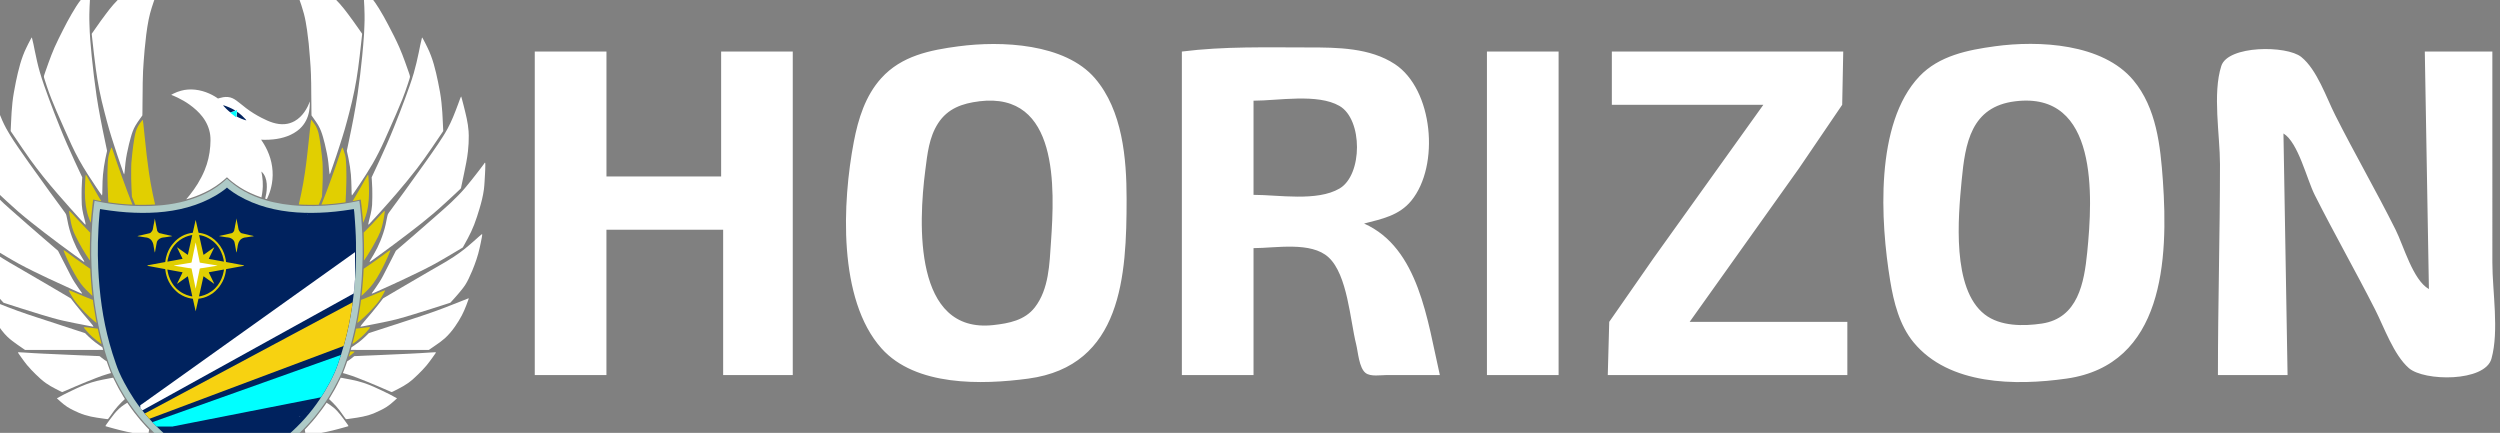 <?xml version="1.0" encoding="UTF-8" standalone="no"?>
<!-- Created with Inkscape (http://www.inkscape.org/) -->

<svg
   width="66.612mm"
   height="11.534mm"
   viewBox="0 0 66.612 11.534"
   version="1.1"
   id="svg1"
   inkscape:version="1.3.2 (091e20e, 2023-11-25, custom)"
   sodipodi:docname="disp_hor_footer.svg"
   xmlns:inkscape="http://www.inkscape.org/namespaces/inkscape"
   xmlns:sodipodi="http://sodipodi.sourceforge.net/DTD/sodipodi-0.dtd"
   xmlns="http://www.w3.org/2000/svg"
   xmlns:svg="http://www.w3.org/2000/svg">
  <rect x="0" y="0" width="66.612" height="11.534" fill="#808080" stroke="none"/>
  <sodipodi:namedview
     id="namedview1"
     pagecolor="#505050"
     bordercolor="#eeeeee"
     borderopacity="1"
     inkscape:showpageshadow="0"
     inkscape:pageopacity="0"
     inkscape:pagecheckerboard="0"
     inkscape:deskcolor="#505050"
     inkscape:document-units="pt"
     inkscape:zoom="1.6192507"
     inkscape:cx="154.70118"
     inkscape:cy="21.306151"
     inkscape:window-width="1920"
     inkscape:window-height="991"
     inkscape:window-x="-9"
     inkscape:window-y="-9"
     inkscape:window-maximized="1"
     inkscape:current-layer="layer4-2" />
  <defs
     id="defs1">
    <filter
       inkscape:menu-tooltip="In and out glow with a possible offset and colorizable flood"
       inkscape:menu="Shadows and Glows"
       inkscape:label="Drop Shadow"
       style="color-interpolation-filters:sRGB"
       id="filter8-0"
       x="-0.21"
       y="-1.591"
       width="1.446"
       height="4.285">
      <feOffset
         dy="3"
         dx="3"
         id="feOffset8-7" />
      <feGaussianBlur
         stdDeviation="3"
         result="blur"
         id="feGaussianBlur8-5" />
      <feFlood
         flood-color="rgb(0,0,0)"
         flood-opacity="1"
         result="flood"
         id="feFlood8-0" />
      <feComposite
         in="flood"
         in2="SourceGraphic"
         operator="in"
         result="composite"
         id="feComposite8-3" />
      <feBlend
         in="blur"
         in2="composite"
         mode="normal"
         id="feBlend8-6"
         result="fbSourceGraphic" />
      <feColorMatrix
         result="fbSourceGraphicAlpha"
         in="fbSourceGraphic"
         values="0 0 0 -1 0 0 0 0 -1 0 0 0 0 -1 0 0 0 0 1 0"
         id="feColorMatrix15-7" />
      <feFlood
         id="feFlood15-9"
         result="flood"
         in="fbSourceGraphic"
         flood-opacity="0.498"
         flood-color="rgb(0,0,0)" />
      <feGaussianBlur
         id="feGaussianBlur15-6"
         result="blur"
         in="fbSourceGraphic"
         stdDeviation="175.232" />
      <feOffset
         id="feOffset15-6"
         result="offset"
         in="blur"
         dx="50"
         dy="26" />
      <feComposite
         id="feComposite15-6"
         result="comp1"
         operator="in"
         in="flood"
         in2="offset" />
      <feComposite
         id="feComposite16-5"
         result="fbSourceGraphic"
         operator="over"
         in="fbSourceGraphic"
         in2="comp1" />
      <feColorMatrix
         result="fbSourceGraphicAlpha"
         in="fbSourceGraphic"
         values="0 0 0 -1 0 0 0 0 -1 0 0 0 0 -1 0 0 0 0 1 0"
         id="feColorMatrix16-3" />
      <feFlood
         id="feFlood16-6"
         result="flood"
         in="fbSourceGraphic"
         flood-opacity="0.498"
         flood-color="rgb(0,0,0)" />
      <feGaussianBlur
         id="feGaussianBlur16-4"
         result="blur"
         in="fbSourceGraphic"
         stdDeviation="175.232" />
      <feOffset
         id="feOffset16-0"
         result="offset"
         in="blur"
         dx="50"
         dy="26" />
      <feComposite
         id="feComposite17-2"
         result="comp1"
         operator="in"
         in="flood"
         in2="offset" />
      <feComposite
         id="feComposite18-2"
         result="comp2"
         operator="over"
         in="fbSourceGraphic"
         in2="comp1" />
    </filter>
    <clipPath
       clipPathUnits="userSpaceOnUse"
       id="clipPath4-0">
      <path
         style="display:inline;fill:#00225e;fill-opacity:1;stroke:none;stroke-width:1.565"
         d="m 1440.327,265.248 c 2.451,10.49 2.985,21.158 4.241,31.753 3.094,26.103 4.373,52.263 6.593,78.399 2.039,24.006 2.717,48.156 3.449,72.217 0.145,4.774 -0.133,9.557 0.018,14.331 1.246,41.015 0.14,82.154 -2.082,123.078 -7.54,138.864 -30.226,277.911 -76.532,412.226 -12.437,36.076 -26.154,71.781 -41.724,107.061 -6.762,15.321 -13.294,30.916 -21.451,45.803 -11.277,20.584 -23.605,40.904 -36.88,60.696 -20.219,30.145 -41.516,59.701 -65.105,88.234 -59.669,72.176 -131.67,137.398 -213.091,194.009 -90.108,62.651 -192.339,114.236 -300.391,154.236 -26.082,9.655 -52.456,18.708 -79.105,27.296 -7.641,2.463 -15.357,4.771 -23,7.236 -2.194,0.708 -4.428,1.33 -6.621,2.037 -1.303,0.421 -2.741,1.161 -4.182,1.161 -1.325,0 -2.641,-0.647 -3.833,-1.045 -2.189,-0.73 -4.421,-1.387 -6.621,-2.097 -7.755,-2.501 -15.595,-4.793 -23.348,-7.292 -26.65,-8.589 -53.023,-17.641 -79.105,-27.296 -108.058,-40 -210.29,-91.585 -300.399,-154.236 -81.422,-56.611 -153.419,-121.834 -213.091,-194.009 -23.59,-28.533 -44.886,-58.089 -65.105,-88.234 -13.275,-19.792 -25.602,-40.112 -36.88,-60.696 -8.157,-14.887 -14.689,-30.482 -21.45,-45.803 -15.57,-35.28 -29.288,-70.985 -41.724,-107.061 -46.303,-134.316 -68.995,-273.361 -76.532,-412.226 -2.479,-45.675 -3.462,-91.632 -2.072,-137.409 0.734,-24.187 2.155,-48.34 3.466,-72.498 1.23,-22.669 2.861,-45.403 5.53,-68.002 1.646,-13.934 2.064,-28.076 5.286,-41.869 7.686,0.788 15.341,2.013 23,2.972 15.996,2.001 32.044,3.917 48.09,5.66 35.757,3.884 71.721,7.061 107.681,9.046 136.991,7.565 276.693,3.056 409.814,-26.789 67.515,-15.137 132.218,-36.427 192.71,-65.02 19.168,-9.06 37.64,-19.198 55.409,-29.944 4.77,-2.885 9.467,-5.787 13.939,-8.967 1.256,-0.893 3.429,-3.515 5.227,-3.515 1.692,0 4.016,2.533 5.227,3.394 4.507,3.205 9.125,6.176 13.939,9.088 17.768,10.746 36.241,20.884 55.409,29.944 60.492,28.593 125.195,49.883 192.71,65.02 133.122,29.845 272.824,34.354 409.815,26.789 35.96,-1.986 71.923,-5.162 107.681,-9.046 16.047,-1.743 32.094,-3.659 48.09,-5.66 7.659,-0.958 15.314,-2.184 23,-2.972"
         id="path5-5"
         clip-path="none" />
    </clipPath>
    <clipPath
       clipPathUnits="userSpaceOnUse"
       id="clipPath4-0-7">
      <path
         style="display:inline;fill:#00225e;fill-opacity:1;stroke:none;stroke-width:1.565"
         d="m 1440.327,265.248 c 2.451,10.49 2.985,21.158 4.241,31.753 3.094,26.103 4.373,52.263 6.593,78.399 2.039,24.006 2.717,48.156 3.449,72.217 0.145,4.774 -0.133,9.557 0.018,14.331 1.246,41.015 0.14,82.154 -2.082,123.078 -7.54,138.864 -30.226,277.911 -76.532,412.226 -12.437,36.076 -26.154,71.781 -41.724,107.061 -6.762,15.321 -13.294,30.916 -21.451,45.803 -11.277,20.584 -23.605,40.904 -36.88,60.696 -20.219,30.145 -41.516,59.701 -65.105,88.234 -59.669,72.176 -131.67,137.398 -213.091,194.009 -90.108,62.651 -192.339,114.236 -300.391,154.236 -26.082,9.655 -52.456,18.708 -79.105,27.296 -7.641,2.463 -15.357,4.771 -23,7.236 -2.194,0.708 -4.428,1.33 -6.621,2.037 -1.303,0.421 -2.741,1.161 -4.182,1.161 -1.325,0 -2.641,-0.647 -3.833,-1.045 -2.189,-0.73 -4.421,-1.387 -6.621,-2.097 -7.755,-2.501 -15.595,-4.793 -23.348,-7.292 -26.65,-8.589 -53.023,-17.641 -79.105,-27.296 -108.058,-40 -210.29,-91.585 -300.399,-154.236 -81.422,-56.611 -153.419,-121.834 -213.091,-194.009 -23.59,-28.533 -44.886,-58.089 -65.105,-88.234 -13.275,-19.792 -25.602,-40.112 -36.88,-60.696 -8.157,-14.887 -14.689,-30.482 -21.45,-45.803 -15.57,-35.28 -29.288,-70.985 -41.724,-107.061 -46.303,-134.316 -68.995,-273.361 -76.532,-412.226 -2.479,-45.675 -3.462,-91.632 -2.072,-137.409 0.734,-24.187 2.155,-48.34 3.466,-72.498 1.23,-22.669 2.861,-45.403 5.53,-68.002 1.646,-13.934 2.064,-28.076 5.286,-41.869 7.686,0.788 15.341,2.013 23,2.972 15.996,2.001 32.044,3.917 48.09,5.66 35.757,3.884 71.721,7.061 107.681,9.046 136.991,7.565 276.693,3.056 409.814,-26.789 67.515,-15.137 132.218,-36.427 192.71,-65.02 19.168,-9.06 37.64,-19.198 55.409,-29.944 4.77,-2.885 9.467,-5.787 13.939,-8.967 1.256,-0.893 3.429,-3.515 5.227,-3.515 1.692,0 4.016,2.533 5.227,3.394 4.507,3.205 9.125,6.176 13.939,9.088 17.768,10.746 36.241,20.884 55.409,29.944 60.492,28.593 125.195,49.883 192.71,65.02 133.122,29.845 272.824,34.354 409.815,26.789 35.96,-1.986 71.923,-5.162 107.681,-9.046 16.047,-1.743 32.094,-3.659 48.09,-5.66 7.659,-0.958 15.314,-2.184 23,-2.972"
         id="path5-5-2"
         clip-path="none" />
    </clipPath>
  </defs>
  <g
     id="g1"
     transform="matrix(0.071,0,0,0.071,41.756,-4.187)"
     inkscape:label="g1">
    <g
       id="g2"
       transform="matrix(0.238,0,0,0.238,-500.291,-163.882)">
      <path
         style="fill:#ffffff;stroke:none;stroke-width:0.055"
         d="m 26.342,2.221 c -0.764,0.101 -1.53,0.253 -2.072,0.854 -0.425,0.471 -0.616,1.087 -0.733,1.698 -0.309,1.614 -0.432,4.221 0.74,5.533 0.912,1.021 2.69,0.976 3.929,0.809 2.512,-0.339 2.631,-2.761 2.631,-4.807 0,-1.087 -0.109,-2.371 -0.847,-3.231 -0.804,-0.936 -2.511,-1.007 -3.646,-0.856 m 27.73,4.33e-5 c -0.721,0.098 -1.494,0.252 -2.018,0.804 -1.198,1.263 -1.044,3.888 -0.782,5.475 0.094,0.571 0.249,1.188 0.625,1.644 0.949,1.15 2.731,1.164 4.092,0.971 2.609,-0.37 2.729,-3.189 2.581,-5.3 C 58.506,4.888 58.402,3.872 57.781,3.129 56.957,2.145 55.257,2.059 54.072,2.221 M 32.316,2.362 V 11.021 H 34.234 V 7.623 c 0.589,0 1.542,-0.186 2.01,0.248 0.506,0.469 0.575,1.679 0.737,2.327 0.051,0.205 0.076,0.628 0.252,0.766 0.135,0.105 0.403,0.056 0.563,0.056 h 1.425 C 38.887,9.566 38.661,7.619 37.193,6.965 37.665,6.843 38.131,6.753 38.457,6.353 39.225,5.414 39.043,3.372 38.015,2.697 37.35,2.259 36.479,2.252 35.713,2.252 c -1.137,0 -2.269,-0.033 -3.398,0.11 m -17.318,0 v 8.659 h 1.918 V 7.13 h 3.124 v 3.891 h 1.863 V 2.362 H 19.985 V 5.705 H 16.916 V 2.362 h -1.918 m 25.483,0 V 11.021 H 42.399 V 2.362 h -1.918 m 3.343,0 v 1.425 h 4.055 L 44.936,7.897 43.754,9.596 43.715,11.021 h 6.412 V 9.596 H 45.907 L 48.834,5.486 49.989,3.787 50.017,2.362 h -6.193 m 16.222,8.659 h 1.863 L 61.799,4.554 c 0.396,0.241 0.623,1.221 0.836,1.644 0.52,1.032 1.093,2.038 1.617,3.069 0.242,0.476 0.497,1.211 0.902,1.566 0.408,0.358 2.038,0.376 2.212,-0.251 0.208,-0.75 0.024,-1.796 0.024,-2.576 V 2.362 h -1.808 l 0.11,6.357 C 65.264,8.477 65.018,7.566 64.8,7.13 64.283,6.096 63.703,5.093 63.183,4.061 62.944,3.587 62.696,2.845 62.276,2.507 61.885,2.192 60.315,2.193 60.136,2.746 c -0.239,0.741 -0.036,1.851 -0.036,2.63 0,1.882 -0.055,3.767 -0.055,5.645 M 26.89,3.693 c 2.137,-0.262 2.023,2.319 1.923,3.766 -0.04,0.585 -0.054,1.261 -0.432,1.749 -0.27,0.348 -0.695,0.428 -1.108,0.474 -2.14,0.239 -2.008,-2.72 -1.824,-4.141 0.056,-0.434 0.098,-0.882 0.343,-1.26 0.257,-0.397 0.65,-0.532 1.098,-0.587 M 34.234,6.198 V 3.677 c 0.659,0 1.712,-0.199 2.3,0.14 0.626,0.361 0.624,1.846 0.001,2.211 -0.602,0.353 -1.63,0.169 -2.301,0.169 M 54.62,3.693 c 2.228,-0.274 2.077,2.541 1.927,4.04 -0.081,0.812 -0.245,1.764 -1.215,1.909 -0.492,0.073 -1.114,0.077 -1.529,-0.245 C 52.918,8.71 53.093,6.793 53.186,5.814 53.282,4.811 53.437,3.838 54.62,3.693 Z"
         id="path1-5"
         inkscape:label="HORIZON"
         transform="matrix(58.915,0,0,58.915,-409.329,878.504)" />
    </g>
    <g
       inkscape:groupmode="layer"
       id="layer4-2"
       inkscape:label="Crest"
       transform="matrix(4.927,0,0,4.927,-668.196,30.973)"
       inkscape:export-filename="layer4.png"
       inkscape:export-xdpi="36.248379"
       inkscape:export-ydpi="36.248379">
      <g
         inkscape:label="Emblem"
         inkscape:groupmode="layer"
         id="layer1-7-4"
         transform="matrix(0.656,0,0,0.656,-35.685,-75.408)"
         style="display:inline">
        <g
           inkscape:groupmode="layer"
           inkscape:label="Image"
           id="g2-6"
           transform="matrix(0.003,0,0,0.003,102.526,146.095)">
          <path
             style="display:inline;fill:#aecac7;fill-opacity:1;stroke:none;stroke-width:10"
             d="m -4122,278.788 c -9.7,39.385 -13.477,81.748 -18.31,122 -7.288,60.708 -15.512,121.228 -22.022,182 -19.127,178.559 -37.579,356.97 -49.847,536 -37.834,552.134 -54.132,1108.271 -29.9,1662 8.031,183.518 15.71,366.721 28.257,550 13.531,197.65 35.294,394.699 54.161,592 18.61,194.619 48.853,388.829 78.812,582 59.485,383.551 136.971,763.479 231.101,1140 78.967,315.87 171.187,629.219 280.363,936 37.552,105.521 72.135,212.943 116.239,316 98.084,229.19 211.963,452.392 333.424,670 414.477,742.568 956.419,1410.602 1603.721,1962.543 556.617,474.617 1186.043,863.926 1854,1161.18 155.042,68.996 311.211,135.234 470,195.127 43.597,16.445 86.444,34.216 130,50.765 13.901,5.283 27.953,10.196 42,15.073 6.376,2.214 13.124,5.955 20,6.003 7.558,0.1 15.058,-4.046 22,-6.586 12.646,-4.625 25.409,-8.949 38,-13.72 44.205,-16.756 87.853,-34.883 132,-51.535 158.788,-59.893 314.959,-126.131 470,-195.127 667.955,-297.252 1297.379,-686.559 1854,-1161.18 647.301,-551.941 1189.23,-1219.979 1603.721,-1962.543 121.465,-217.606 235.343,-440.809 333.424,-670 44.102,-103.059 78.687,-210.479 116.24,-316 108.709,-305.469 200.731,-617.479 279.362,-932 94.469,-377.873 172.38,-759.072 232.102,-1144 29.969,-193.167 60.202,-387.382 78.811,-582 18.866,-197.302 40.626,-394.351 54.161,-592 12.551,-183.278 20.223,-366.482 28.258,-550 24.243,-553.719 7.955,-1109.873 -29.9,-1662 -12.275,-179.03 -30.724,-357.44 -49.847,-536 -6.509,-60.773 -14.731,-121.292 -22.021,-182 -4.833,-40.252 -8.61,-82.616 -18.311,-122 -42.743,5.753 -85.747,18.595 -128,27.579 -70.401,14.971 -141.268,27.944 -212,41.198 -185.531,34.765 -374.357,60.795 -562,80.891 -562.3,60.221 -1128.594,74.294 -1692,20.672 -237.233,-22.578 -473.292,-59.809 -706,-111.491 -93.746,-20.819 -188.022,-42.585 -280,-70.288 -80.243,-24.168 -160.806,-47.755 -240,-75.249 -292.984,-101.715 -578.443,-232.924 -838,-403.469 -118.605,-77.932 -231.167,-162.982 -340,-254.003 -30.85,-25.801 -59.852,-53.821 -90,-80.411 -8.646,-7.625 -21.78,-26.298 -34,-27.594 -10.607,-1.125 -23.085,17.545 -30,23.986 -25.523,23.774 -51.81,46.823 -78,69.868 -100.102,88.082 -207.085,169.002 -318,242.977 -361.142,240.864 -765.743,409.905 -1184,523.03 -275.688,74.564 -560.086,125.564 -844,155.971 -53.953,5.778 -108.015,9.512 -162,14.672 -205.963,19.687 -412.946,25.66 -620,25.66 -329.421,0 -656.574,-19.266 -984,-54.332 -187.641,-20.096 -376.469,-46.126 -562,-80.891 -70.732,-13.254 -141.598,-26.227 -212,-41.198 -42.252,-8.985 -85.257,-21.826 -128,-27.579"
             id="path29-2" />
          <path
             style="display:inline;fill:#00225e;fill-opacity:1;stroke:none;stroke-width:10"
             d="m 5912,596.788 c 14.069,74.662 17.132,150.589 24.34,226 17.758,185.788 25.099,371.979 37.839,558 11.701,170.861 15.596,342.748 19.792,514 0.83,33.98 -0.77,68.02 0.1,102 7.151,291.924 0.8,584.725 -11.95,876 -43.272,988.359 -173.473,1978.021 -439.23,2934 -71.38,256.768 -150.103,510.896 -239.464,762 -38.807,109.045 -76.298,220.039 -123.109,326 -64.721,146.504 -135.472,291.137 -211.659,432 -116.042,214.555 -238.266,424.916 -373.648,628 -342.451,513.707 -755.678,977.922 -1222.969,1380.85 -517.147,445.918 -1103.87,813.068 -1724,1097.767 -149.69,68.723 -301.052,133.151 -454,194.281 -43.854,17.528 -88.137,33.957 -132,51.502 -12.589,5.036 -25.414,9.463 -38,14.498 -7.479,2.993 -15.732,8.262 -24,8.262 -7.602,0 -15.155,-4.609 -22,-7.437 -12.565,-5.194 -25.372,-9.871 -38,-14.924 -44.508,-17.803 -89.501,-34.115 -134,-51.901 -152.949,-61.13 -304.31,-125.558 -454,-194.281 -620.167,-284.697 -1206.895,-651.849 -1724.042,-1097.767 -467.293,-402.93 -880.501,-867.147 -1222.969,-1380.85 -135.387,-203.08 -257.61,-413.445 -373.648,-628 -76.185,-140.866 -146.935,-285.496 -211.659,-432 -46.812,-105.961 -84.301,-216.955 -123.108,-326 -89.361,-251.102 -168.089,-505.231 -239.464,-762 -265.741,-955.992 -395.977,-1945.639 -439.23,-2934 -14.227,-325.088 -19.866,-652.185 -11.892,-978 4.213,-172.149 12.368,-344.058 19.892,-516 7.061,-161.346 16.421,-323.157 31.739,-484 9.445,-99.172 11.844,-199.829 30.339,-298 44.112,5.607 88.043,14.331 132,21.151 91.805,14.244 183.904,27.877 276,40.284 205.217,27.648 411.62,50.253 618,64.386 786.219,53.842 1587.989,21.752 2352,-190.67 387.483,-107.734 758.824,-259.265 1106,-462.773 110.009,-64.484 216.024,-136.643 318,-213.125 27.376,-20.532 54.333,-41.187 80,-63.824 7.207,-6.356 19.683,-25.015 30,-25.015 9.712,0 23.05,18.027 30,24.157 25.867,22.814 52.372,43.961 80,64.682 101.976,76.482 207.991,148.64 318,213.125 347.173,203.507 718.518,355.04 1106,462.773 764.013,212.423 1565.787,244.511 2352,190.67 206.382,-14.134 412.782,-36.738 618,-64.386 92.096,-12.407 184.194,-26.04 276,-40.284 43.958,-6.82 87.887,-15.544 132,-21.151"
             id="path4"
             clip-path="none"
             transform="translate(2.8382223e-5,1.4726254e-5)" />
          <g
             id="g5-5"
             style="display:inline"
             transform="matrix(0.826,0,0,0.868,-1032.475,7938.889)">
            <path
               id="path5-8-4"
               style="display:inline;fill:#e1cf01;fill-opacity:1;stroke:none;stroke-width:10"
               d="m 994,-7973.212 c -6.399,17.076 -8.869,36.193 -12.719,54 -6.926,32.035 -14.775,64.18 -22.463,96 -20.424,84.545 -41.746,168.975 -60.1,254 -8.374,38.793 -17.95,77.584 -27.691,116 -2.859,11.273 -5.122,22.695 -7.846,34 -1.206,5.004 -1.159,11.021 -4.666,15.133 -5.708,6.691 -20.366,6.211 -28.516,7.637 -28.249,4.945 -57.565,7.555 -86,11.646 -43.099,6.201 -86.322,17.539 -128,30.045 -49.226,14.77 -98.308,29.387 -146,48.789 -156.446,63.644 -301.776,156.701 -426,270.938 -18.396,16.918 -34.662,35.982 -52.08,53.842 -41.676,42.73 -81.694,85.602 -119.172,131.971 -119.214,147.5 -204.67,325.77 -255.025,508 -15.907,57.566 -29.77,116.699 -37.15,176 -2.108,16.941 -2.202,35.455 -6.064,52 -1.266,5.424 -2.341,12.533 -7.135,16.031 -6.982,5.096 -17.229,5.137 -25.373,6.379 -14.659,2.234 -29.319,5.252 -44,7.752 -54.676,9.309 -109.278,19.547 -164,28.488 -117.788,19.248 -234.266,43.461 -352,62.699 -61.29,10.016 -123.001,19.123 -184,31.623 -21.977,4.504 -44.509,6.226 -66,13.027 v 2 l 14,10 -14,4 c 8.694,11.424 34.752,10.123 48,13.188 49.309,11.408 100.324,16.217 150,25.562 102.372,19.262 205.197,37.059 308,53.9 49.508,8.109 98.393,19.078 148,26.756 42.785,6.623 85.344,15.158 128,22.205 10.696,1.768 21.237,4.731 32,6.076 7.011,0.877 15.683,0.894 21.365,5.768 6.458,5.537 3.996,15.1 5.385,22.545 3.564,19.111 5.556,38.582 7.59,58 7.206,68.773 26.526,137.514 44.82,204 50.989,185.316 149.331,359.277 269.588,508 21.654,26.779 45.654,50.859 69.074,76 69.616,74.734 145.805,144.055 228.518,204.098 13.664,9.92 29.466,17.369 43.66,26.59 82.519,53.609 170.055,98.092 262,133.162 49.852,19.016 100.346,34.074 152,47.178 32.977,8.365 66.242,17.602 100,22.4 28.034,3.986 56.353,6.666 84,11.822 8.699,1.623 19.919,-1.551 26.693,5.617 8.278,8.76 8.163,27.838 11.383,39.133 10.491,36.803 17.831,74.736 26.594,112 21.32,90.67 42.261,181.399 64.148,272 6.413,26.545 12.516,53.33 18.469,80 3.626,16.242 5.481,34.998 12.713,50 h 2 c 7.522,-15.611 8.789,-35.156 12.881,-52 7.606,-31.312 15.023,-62.478 21.838,-94 18.535,-85.738 42.062,-170.297 60.562,-256 7.908,-36.635 15.761,-73.842 25.609,-110 3.182,-11.688 4.13,-32.32 12.416,-41.363 6.59,-7.193 18.098,-3.783 26.693,-5.387 27.009,-5.037 54.643,-7.762 82,-11.793 86.255,-12.713 172.658,-38.582 254,-69.607 91.883,-35.047 179.536,-79.59 262,-133.162 14.178,-9.211 30.009,-16.731 43.66,-26.59 79.671,-57.541 153.588,-124.246 220.519,-196.098 25.934,-27.842 52.98,-54.213 76.793,-84 119.037,-148.9 216.73,-319.389 268.178,-504 19.046,-68.344 37.498,-137.477 46.277,-208 2.5,-20.088 4.691,-40.072 7.924,-60 1.135,-7.002 -0.68,-15.602 5.285,-20.822 5.029,-4.402 13.086,-4.555 19.363,-5.439 11.426,-1.611 22.636,-4.25 34,-6.127 42.689,-7.053 85.216,-15.582 128,-22.205 49.576,-7.674 98.544,-18.494 148,-26.758 102.8,-17.176 205.691,-34.641 308,-53.898 49.034,-9.23 99.258,-14.145 148,-25.26 11.218,-2.559 22.72,-4.344 34,-6.769 6.536,-1.406 11.801,-1.203 16,-6.721 l -14,-10 14,-4 v -2 c -28.93,-9.152 -60.177,-11.916 -90,-17.23 -53.308,-9.5 -106.493,-19.662 -160,-27.188 -29.368,-4.131 -58.848,-11.385 -88,-16.832 -87.501,-16.35 -175.931,-31.709 -264,-46.1 -57.323,-9.367 -114.951,-18.469 -172,-29.852 -11.883,-2.371 -24.06,-4.568 -36,-6.389 -8.692,-1.324 -20.333,-1.424 -27.365,-7.586 -8.313,-7.283 -6.12,-22.979 -6.814,-32.824 -1.622,-23.033 -5.736,-47.348 -10.391,-70 -19.325,-94.029 -41.365,-185.998 -75.881,-276 -91.478,-238.529 -248.073,-447.817 -443.549,-611.35 -94.595,-79.137 -201.753,-144.344 -314,-194.941 -51.197,-23.078 -103.673,-45.602 -158,-60.549 -66.739,-18.363 -133.204,-37.811 -202,-46.59 -19.319,-2.465 -38.845,-3.955 -58,-7.34 -6.705,-1.186 -15.677,-0.424 -20.516,-6.098 -6.387,-7.49 -6.512,-23.742 -8.996,-33.133 -8.075,-30.531 -14.399,-61.307 -21.795,-92 -25.038,-103.906 -50.256,-207.787 -73.791,-312 -7.073,-31.32 -14.119,-62.773 -21.723,-94 -2.891,-11.869 -3.58,-28.344 -11.18,-38 z m 162,674 c 306.028,38.645 600.278,197.033 809.82,422 90.481,97.141 166.761,213.844 222.928,334 48.77,104.332 90.259,212.633 112,326 4.727,24.646 9.375,49.397 14.002,74 1.333,7.09 7.581,22.242 0,27.914 -4.052,3.049 -10.425,0.854 -14.793,-0.176 -11.28,-2.658 -22.651,-4.439 -34,-6.711 -42.309,-8.467 -85.519,-14.285 -128,-22.277 -39.828,-7.494 -80.193,-12.174 -120,-19.686 -81.848,-15.445 -163.753,-30.975 -246,-44.414 -53.702,-8.775 -109.403,-14.596 -162,-28.65 H 1610 l 17.506,-42 39.978,-78 139.133,-272 34,-68 27.383,-58 -98,66.057 -274,185.945 -94,63.996 -35.781,20.916 -8.65,-12.916 -7.949,-35.998 -36.338,-154 -34.1,-142 -76.188,-328 -35.713,-152 z m -330.291,0.951 c 2.156,0.141 4.084,0.575 5.568,1.443 5.146,3.012 1.899,9.391 0.613,13.605 -3.377,11.078 -4.734,22.783 -7.611,34 -12.571,49.016 -20.733,99.356 -34.689,148 -15.621,54.447 -25.957,110.746 -38.361,166 -26.208,116.744 -53.375,234.143 -83.381,350 -5.811,22.434 -9.583,45.457 -15.029,68 -4.186,17.328 -9.876,34.381 -12.717,52 -1.734,10.758 -4.628,21.42 -7.221,32 -1.13,4.611 -1.158,11.084 -5.748,13.855 -9.483,5.729 -26.035,-10.914 -33.133,-15.805 -29.865,-20.584 -60.39,-40.26 -90,-61.203 -92.01,-65.076 -186.779,-126.508 -280,-189.838 -33.907,-23.035 -68.967,-44.738 -102,-69.01 l 23.711,52 35.441,70 139.85,274 40.203,78 18.795,44 c -53.332,12.344 -107.985,19.824 -162,28.65 -82.945,13.555 -165.219,30.506 -248,44.701 -39.284,6.736 -78.835,12.029 -118,19.398 -42.451,7.986 -85.703,13.813 -128,22.277 -11.348,2.272 -22.722,4.053 -34,6.711 -4.366,1.029 -10.744,3.222 -14.793,0.176 -7.326,-5.512 -1.634,-20.922 -0.234,-27.914 4.808,-24.014 8.021,-47.996 13.537,-72 24.046,-104.648 56.595,-203.74 100.188,-302 56.773,-127.971 136.004,-249.963 229.645,-354 C 155.398,-7023.485 332.618,-7140.22 522,-7216.509 c 72.881,-29.359 147.92,-49.131 224,-67.582 19.718,-4.781 40.078,-7.006 60,-11.352 4.721,-1.03 13.24,-3.242 19.709,-2.818 z M -332,-5761.212 c 28.303,0 56.287,8.07 84,13.25 34.381,6.428 69.343,12.435 104,18.1 68.765,11.236 137.357,22.98 206,35.9 51.144,9.627 103.304,14.9 154,26.951 40.62,9.656 83.115,11.928 124,20.709 8.51,1.828 35.33,1.537 38.418,11.695 2.953,9.715 -10.433,26.965 -14.535,35.395 -15.39,31.619 -32.328,62.432 -47.889,94 -63.505,128.833 -130.362,256.216 -195.984,383.981 16.579,-6.296 31.445,-18.849 45.965,-28.891 21.857,-15.117 43.862,-30.234 66,-44.939 89.823,-59.662 178.573,-120.873 268,-181.131 30.727,-20.705 61.173,-41.793 92,-62.353 7.351,-4.902 24.27,-21.846 33.703,-18.162 4.772,1.863 5.605,7.141 6.598,11.498 2.418,10.619 5.506,21.264 7.312,31.998 6.953,41.315 18.192,83.397 28.697,124 12.873,49.76 22.815,100.094 34.871,150 30.409,125.879 59.805,251.986 89.488,378 11.607,49.277 22.871,98.611 34.057,148 2.562,11.315 7.556,22.424 8.902,34 0.495,4.258 1.081,10.965 -2.836,13.914 -6.193,4.664 -23.834,-0.271 -30.793,-1.914 -24.378,-5.758 -49.498,-9.125 -74,-14.812 -109.211,-25.354 -213.528,-61.922 -313.975,-112.144 -117.616,-58.809 -227.624,-133.608 -324,-223.223 -157.015,-146.002 -273.611,-337.483 -347.059,-537.82 -22.834,-62.283 -39.108,-125.609 -54.127,-190 -8.817,-37.807 -17.658,-77.35 -20.814,-116 z m 2654,0 c -2.275,26.078 -8.455,52.244 -13.15,78 -10.758,59.012 -25.469,116.852 -43.74,174 -70.523,220.59 -194.35,433.582 -365.109,591.82 -97.819,90.646 -208.987,165.336 -328,225.182 -98.814,49.689 -202.463,85.227 -310,110.186 -24.503,5.688 -49.622,9.055 -74,14.812 -7.28,1.719 -24.582,6.523 -31.186,1.914 -4.251,-2.969 -3.198,-9.504 -2.676,-13.914 1.37,-11.59 5.655,-22.793 8.654,-34 13.048,-48.756 23.843,-98.691 34.488,-148 15.165,-70.24 33.005,-140.141 49.811,-210 25.305,-105.191 48.569,-210.795 73.727,-316 9.975,-41.709 21.608,-83.812 29.52,-126 2.014,-10.736 4.936,-21.348 7.361,-31.998 0.99,-4.334 1.822,-9.666 6.598,-11.49 9.069,-3.465 26.578,13.328 33.703,18.176 29.951,20.379 59.599,41.51 90,61.213 90.448,58.621 178.319,121.344 268,181.131 36.729,24.486 72.489,55.277 112,74.969 l -25.928,-54 -36.029,-72 -131.043,-256 -48.252,-94 -15.166,-37.395 8.457,-6.211 31.961,-5.979 124,-20.887 152,-26.279 206,-35.9 104,-18.1 z" />
            <path
               style="display:inline;fill:#ffffff;stroke:none;stroke-width:10"
               d="m 995.957,-6969.212 c 1.413,27.592 12.057,54.947 17.252,82 10.676,55.586 23.67,110.869 35.977,166 19.134,85.721 36.031,172.014 53.797,258 12.027,58.203 26.648,115.707 38.232,174 10.903,54.863 23.067,109.445 35.554,164 3.174,13.869 2.004,45.658 15.643,53.943 5.187,3.15 11.85,1.52 17.545,2.603 6.313,1.201 11.754,4.914 18,6.389 6.58,1.553 13.382,0.58 20,1.815 47.328,8.832 94.737,15.506 142.571,22.082 75.299,10.352 150.299,25.375 225.429,36.57 66.682,9.936 133.973,17.865 200,30.983 48.262,9.588 97.44,15.033 146,22.965 9.189,1.502 18.771,3.162 28,4.281 9.477,1.15 18.035,-0.945 20,10.369 l -64,9.631 -178,27.719 -372,57.9 -44,5.68 -45.992,7.781 -14.579,-2.465 -47.429,10.146 -34,5.428 -19.141,3.387 -8.987,26.793 -8.49,42 -35.893,168 -34.747,156 -71.49,340 -22.251,100 -13.001,64 h -2 l -9.351,-44 -25.901,-120 -40,-186 -31.775,-154 -34.462,-156 -36.13,-168 -9.871,-50 -7.376,-18.793 -19.134,-3.387 -36,-5.66 -45.66,-9.865 -16.348,2.252 -87.949,-13.297 -142,-21.668 -162,-26.982 -70,-9.527 -176,-27.441 -64,-9.631 c 2.504,-15 33.263,-12.627 46,-14.418 16.085,-2.262 31.951,-6.328 48,-8.932 32.521,-5.275 65.44,-7.977 98,-13.883 96.742,-17.549 194.716,-31.465 292,-45.367 54.913,-7.848 109.149,-19.27 164,-26.982 23.888,-3.359 48.215,-5.106 72,-9.068 14.729,-2.453 29.151,-6.861 44,-8.932 5.99,-0.836 12.065,-0.08 18,-1.482 6.245,-1.475 11.687,-5.188 18,-6.389 6.309,-1.199 13.837,0.777 19.141,-3.754 6.818,-5.826 7.818,-18.531 8.987,-26.793 1.899,-13.412 5.614,-26.691 8.204,-40 11.167,-57.379 24.076,-114.861 36.577,-172 32.344,-147.832 65.973,-295.684 96.347,-444 8.326,-40.656 18.997,-81.152 26.233,-122 3.693,-20.85 8.305,-41.42 13.316,-62 2.438,-10.012 2.9,-20.52 7.194,-30"
               id="path10-9-9" />
            <path
               style="fill:#e1cf01;fill-opacity:1;stroke:none;stroke-width:10"
               d="m 2906,-8035.211 c -7.467,13.992 -2.469,30.727 -4.37,46 -0.95,7.637 -4.585,14.539 -6.271,22 -3.441,15.23 -4.921,30.779 -8.138,46 -15.884,75.154 -35.011,150.168 -48.881,226 -2.995,16.379 -3.462,33.932 -7.168,50 -6.095,26.426 -13.728,53.195 -18.516,80 -3.483,19.5 -7.083,38.775 -12.084,58 -2.076,7.981 -2.34,16.473 -5.92,24 -15.801,33.228 -46.359,61.889 -74.652,84.387 -16.365,13.014 -30.587,14.248 -50,19.105 -31.635,7.916 -64.112,13.264 -96,19.84 -57.835,11.926 -114.434,26.676 -172,39.611 -51.649,11.605 -104.449,19.281 -156,32.105 -16.519,4.109 -33.366,5.889 -50,8.506 -5.594,0.881 -10.52,4.031 -16,5.389 -12.958,3.209 -26.848,4.748 -40,7.217 -12.455,2.338 -36.947,6.92 -44,17.84 51.258,9.658 102.5,15.24 154,22.6 59.346,8.48 118.583,19.826 178,27.031 50.817,6.162 104.421,6.994 154,20.217 91.522,24.408 180.575,83.9 223.375,170.152 6.965,14.035 8.02,27.039 11.354,42 6.351,28.502 11.67,57.414 18.042,86 18.363,82.379 29.448,166.877 46.839,250 5.571,26.623 8.944,53.496 15.202,80 2.32,9.828 2.563,18.783 7.188,28 h 4 c 18.313,-43.383 21.181,-88.232 29.229,-134 6.815,-38.75 14.883,-77.324 21.842,-116 1.311,-7.285 0.26,-14.746 1.608,-22 4.447,-23.871 9.319,-48.244 14.356,-72 13.236,-62.422 39.66,-125.957 76.784,-178 52.317,-73.34 139.094,-120.932 226.181,-140.641 35.95,-8.137 73.714,-8.127 110,-14.01 73.044,-11.842 146.598,-23.238 220,-32.772 19.86,-2.58 40.037,-2.473 60,-5.434 11.115,-1.648 21.119,-6.346 32,-8.379 8.882,-1.66 17.168,1.662 26,-0.766 v -4 c -8.608,-3.223 -17.329,-2.809 -26,-5.273 -14.145,-4.02 -27.504,-10.35 -42,-13.672 -40.198,-9.213 -81.445,-16.617 -122,-23.984 -35.712,-6.486 -70.565,-17.271 -106,-24.312 -53.627,-10.658 -106.776,-21.621 -160,-35.238 -30.832,-7.889 -62.824,-13.535 -94,-20.182 -15.712,-3.35 -31.264,-3.947 -46,-11.322 -30.441,-15.232 -57.775,-47.023 -77.688,-74.016 -19.916,-26.996 -39.53,-57.395 -48.735,-90 -4.359,-15.441 -5.655,-32.221 -8.837,-48 -1.518,-7.531 -5.326,-14.379 -6.365,-22 -1.98,-14.523 -2.146,-29.662 -5.431,-44 -17.013,-74.256 -33.298,-149.56 -48.186,-224 -3.156,-15.783 -4.409,-32.113 -7.657,-48 -3.289,-16.086 -8.396,-31.621 -10.523,-48 -2.345,-18.059 1.153,-36.318 -10.578,-52"
               id="path4-3-1" />
            <path
               style="fill:#e1cf01;fill-opacity:1;stroke:none;stroke-width:10"
               d="m -918,-8035.212 c -9.47,24.732 -7.467,50.352 -13.021,76 -21.306,98.377 -41.466,197.236 -62.228,296 -3.039,14.455 -2.868,29.52 -5.407,44 -1.324,7.549 -4.981,14.453 -6.407,22 -2.862,15.143 -4.415,31.152 -8.507,46 -15.33,55.637 -55.664,107.914 -98.429,145.428 -23.775,20.855 -44.21,25.559 -74,31.91 -31.181,6.648 -63.167,12.293 -94,20.182 -88.176,22.561 -176.917,41.074 -266,59.451 -40.446,8.344 -81.727,14.855 -122,24.084 -14.497,3.322 -27.855,9.652 -42,13.672 -8.67,2.463 -17.395,2.051 -26,5.273 v 4 c 8.834,2.428 17.12,-0.904 26,0.766 7.586,1.426 14.378,5.461 22,6.893 23.237,4.365 46.772,3.902 70,6.92 73.361,9.529 146.995,20.938 220,32.772 35.667,5.781 72.595,6.021 108,13.686 88.665,19.193 179.661,68.855 230.963,144.965 35.15,52.147 60.244,112.779 73.98,174 6.928,30.879 10.513,62.82 15.709,94 4.777,28.67 11.965,57.182 16.777,86 8.192,49.057 12.186,96.861 28.642,144 2.368,6.783 2.773,13.451 5.929,20 h 4 c 4.984,-9.932 4.674,-19.488 7.196,-30 5.878,-24.496 8.76,-49.398 13.833,-74 17.562,-85.17 32.496,-170.906 48.452,-256 5.256,-28.031 10.958,-56.25 17.513,-84 3.104,-13.139 3.517,-25.633 9.524,-38 35.322,-72.709 98.543,-122.639 171.481,-153.701 18.068,-7.695 36.835,-16.391 56,-20.947 50.52,-12.014 102.86,-11.711 154,-20.002 78.378,-12.705 157.382,-23.596 236,-33.928 31.39,-4.125 62.461,-11.352 94,-15.422 -3.623,-5.609 -7.981,-5.656 -14.002,-8.131 -11.47,-4.713 -21.819,-7.918 -33.998,-10.441 -43.942,-9.105 -87.712,-18.18 -132,-26.084 -26.727,-4.769 -53.51,-12.303 -80,-18.287 -45.671,-10.318 -92.219,-17.879 -138,-27.834 -26.666,-5.799 -53.012,-14.211 -80,-19.608 -31.939,-6.387 -64.376,-12.209 -96,-20.123 -9.824,-2.459 -20.621,-2.272 -30,-6.219 -14.888,-6.268 -28.314,-18.572 -40,-29.453 -20.134,-18.748 -43.522,-42.473 -55.166,-67.82 -7.396,-16.1 -8.097,-36.809 -11.59,-54 -4.351,-21.416 -9.727,-42.621 -14.002,-64 -18.875,-94.398 -36.672,-189.994 -58.77,-284 -4.046,-17.211 -5.431,-34.975 -9.579,-52 -4.093,-16.801 -10.62,-34.797 -12.545,-52 -1.605,-14.35 4.752,-35.131 -6.349,-46"
               id="path3-3-8" />
          </g>
          <g
             id="g3"
             transform="matrix(5.739,0,0,7.117,-2354.302,-1291.103)"
             style="display:inline"
             clip-path="url(#clipPath4-0-7)">
            <path
               fill="#ffffff"
               d="m 1448,499.31 v 221.74 q -0.1,-0.1 -0.17,-0.2 -0.13,-0.19 -0.34,-0.09 L 0,1366.55 v -34.81 q 1.01,0.2 2.5,-0.76 1.9,-1.21 2.19,-1.36 7.18,-3.81 14.22,-7.86 714.04,-410.82 1428.17,-821.46 0.37,-0.21 0.61,-0.55 z"
               id="path1-8"
               style="display:inline" />
            <path
               fill="#f7d211"
               d="m 1448,765.44 v 221.53 q -0.39,-0.46 -1.89,0.14 -1.25,0.5 -1.72,0.64 Q 722.18,1206.14 0,1424.58 v -34.35 z"
               id="path2-2" />
            <path
               fill="#009f47"
               d="m 1448,1031.37 v 221.26 l -1227.3,194.7 q -0.4,0.07 -0.65,0.39 -0.1,0.13 -0.17,0.28 H 1.89 q -0.07,-0.26 -0.02,-0.51 0.11,-0.48 0.58,-0.61 z"
               id="path3-9"
               style="display:inline;fill:#00ffff" />
          </g>
          <path
             style="fill:#ffffff;stroke:none;stroke-width:10"
             d="m 3816.636,8608.28 c -9.844,4.862 -0.71,19 8.909,14.985 12.272,-5.125 2.553,-20.645 -8.909,-14.985"
             id="path436-3" />
          <path
             style="fill:#ffffff;stroke:none;stroke-width:10"
             d="m 4098.187,8462.39 c -8.659,1.076 -6.446,11.355 1.784,10.564 9.151,-0.88 6.726,-11.623 -1.784,-10.564"
             id="path428-6" />
          <path
             style="fill:#ffffff;stroke:none;stroke-width:10"
             d="m 4856,8092.788 -54.87,82 -117.987,166 -212.572,276 -160.911,194 -206.238,228.34 -63.422,65.66 -26.715,30 1.916,20 7.193,38 21.606,138 c 117.342,0 233.611,-17.754 350,-31.689 312.012,-37.358 618.894,-108.618 922,-190.614 88.087,-23.828 176.238,-47.531 264,-72.552 39.909,-11.377 79.582,-25.795 120,-35.145 -1.489,-28.703 -27.829,-58.988 -43.34,-82 -41.328,-61.318 -85.835,-120.654 -129.919,-180 -84.039,-113.133 -168.763,-226.775 -264.92,-330 -86.595,-92.963 -186.255,-173.623 -291.821,-244 -37.176,-24.785 -74.522,-50.99 -114,-72"
             id="path395-9" />
          <path
             style="fill:#ffffff;stroke:none;stroke-width:10"
             d="m -2858,8092.788 c -42.158,30.629 -88.713,56.16 -132,85.34 -62.274,41.976 -122.268,88.664 -178,139 -136.394,123.185 -246.034,271.137 -355.747,417.66 -44.834,59.877 -89.474,120.148 -131.564,182 -15.988,23.494 -43.18,54.627 -44.688,84 43.061,9.871 85.478,25.033 128,37.156 77.817,22.188 155.895,43.412 234,64.541 310.461,83.987 624.349,158.342 944,196.614 116.36,13.931 232.688,31.689 350,31.689 3.67,-46.416 13.15,-94.279 22,-140 2.45,-12.66 4.676,-25.352 7.201,-38 1.283,-6.426 3.702,-13.717 0.714,-20 -7.492,-15.758 -27.7,-29.727 -39.913,-42 -26.254,-26.381 -51.116,-54.244 -77.431,-80.57 -37.251,-37.27 -70.38,-77.942 -105.142,-117.43 -36.622,-41.602 -74.249,-82.463 -110.858,-124 -43.58,-49.445 -83.224,-102.791 -124.76,-154 -72.948,-89.937 -146.31,-180.674 -212.361,-276 -38.661,-55.797 -79.759,-109.777 -117.96,-166 -10.764,-15.842 -21.68,-31.787 -31.867,-48 -6.956,-11.07 -13.247,-23.877 -23.622,-32"
             id="path393-5" />
          <path
             style="fill:#ffffff;stroke:none;stroke-width:10"
             d="m 5402,7124.788 -25.506,56 -47.877,92 -61.466,124 -44.874,84 -14.277,32 c -10.115,6.84 -14.827,23.205 -20.006,34 -9.454,19.709 -21.193,39.217 -32.395,58 -18.755,31.447 -38.7,62.119 -56.75,94 -28.103,49.633 -54.576,100.488 -86.333,148 -16.74,25.043 -33.312,51.357 -47.371,78 -3.813,7.225 -14.96,19.078 -12.309,27.82 1.568,5.17 7.416,8.852 11.166,12.358 7.911,7.394 16.177,14.422 23.998,21.9 30.627,29.285 61.972,58.039 92,87.924 98.864,98.389 191.53,201.471 276.697,311.998 64.095,83.18 122.445,170.676 183.584,256 15.545,21.693 31.424,43.172 48.118,64 6.79,8.471 14.047,19.906 25.601,21.703 14.132,2.197 29.96,-1.713 44,-3.392 28.071,-3.36 55.97,-8.061 84,-11.748 96.104,-12.637 192.197,-26.856 288,-41.713 157.977,-24.502 315.154,-55.401 468,-102.901 151.692,-47.14 298.08,-110.496 440,-181.455 82.447,-41.224 164.672,-82.699 242,-133.181 96.618,-63.079 186.302,-136.526 272,-213.651 28.768,-25.891 57.283,-52.062 86,-78.002 13.799,-12.463 26.814,-26.961 42,-37.66 v -4 c -178.143,-105.061 -365.955,-194.496 -552,-284.518 -240.81,-116.519 -485.656,-228.847 -740,-313.147 -157.016,-52.042 -317.912,-90.755 -480,-123.233 -87.189,-17.471 -174.486,-34.166 -262,-49.951 -47.401,-8.549 -95.976,-21.354 -144,-25.151"
             id="path331-5" />
          <path
             style="fill:#ffffff;stroke:none;stroke-width:10"
             d="m -5580,7920.788 v 4 c 15.235,10.732 28.182,25.164 42,37.66 28.007,25.33 55.828,50.852 84,76.008 86.8,77.508 176.439,151.951 274,215.645 77.34,50.49 159.525,91.943 242,133.181 141.871,70.936 288.352,134.326 440,181.455 152.825,47.494 310.04,78.403 468,102.901 95.172,14.759 190.608,28.119 286,41.412 28.666,3.994 57.264,8.609 86,12.049 14.041,1.679 29.868,5.589 44,3.392 11.554,-1.797 18.811,-13.232 25.601,-21.703 16.694,-20.826 32.574,-42.307 48.119,-64 61.144,-85.328 119.489,-172.814 183.583,-256 85.764,-111.309 179.141,-214.922 278.697,-313.998 29.319,-29.178 59.725,-57.623 90,-85.822 7.903,-7.364 16.011,-14.565 23.998,-21.84 3.872,-3.527 9.596,-7.11 11.165,-12.418 2.621,-8.869 -8.443,-20.596 -12.309,-27.922 -14.059,-26.645 -30.63,-52.957 -47.371,-78 -31.759,-47.512 -58.23,-98.367 -86.333,-148 -18.052,-31.883 -37.993,-62.553 -56.75,-94 -11.203,-18.783 -22.943,-38.291 -32.395,-58 -5.177,-10.795 -9.891,-27.16 -20.006,-34 l -14.278,-32 -44.874,-84 -61.466,-124 -47.877,-92 -25.506,-56 c -47.976,3.793 -96.634,16.608 -144,25.151 -85.496,15.42 -170.929,31.23 -256,48.843 -149.5,30.951 -298.43,64.185 -444,110.694 -269.327,86.05 -527.933,203.861 -782,326.794 -186.042,90.02 -373.852,179.459 -552,284.518"
             id="path330-0" />
          <path
             style="fill:#ffffff;stroke:none;stroke-width:10"
             d="m 5486,6944.786 c 40.351,9.25 80.19,21.807 120,33.157 161.547,46.06 319.419,104.572 476,165.221 247.733,95.954 493.655,196.198 738,300.466 129.598,55.301 258.633,111.904 388,167.719 39.191,16.908 78.387,33.941 118,49.835 15.242,6.118 35.307,18.416 52,18.293 10.803,-0.1 22.582,-7.533 32,-12.195 16.566,-8.205 33.449,-15.726 50,-24.002 61.633,-30.818 122.795,-62.387 184,-93.976 125.314,-64.68 249.115,-133.241 364,-215.373 141.338,-101.043 270.629,-219.231 394,-341.137 113.236,-111.891 225.145,-225.472 327.129,-348.008 76.512,-91.93 146.131,-189.41 216.568,-286 38.436,-52.705 74.758,-106.884 112.584,-160 8.698,-12.213 17.403,-24.937 24.782,-38 2.468,-4.371 6.523,-11.689 2.851,-16.516 -3.338,-4.387 -11.115,-3.457 -15.914,-3.482 h -42 c -60.795,0 -121.346,7.268 -182,9.922 -126.043,5.516 -252.143,15.283 -378,23.899 -125.211,8.573 -250.805,11.429 -376,20 -151.018,10.339 -302.771,13.64 -454,20.257 -248.66,10.883 -497.337,22.961 -746,33.844 -122.613,5.365 -245.573,7.517 -368,15.899 -41.215,2.822 -82.725,2.451 -124,4.257 -99.324,4.348 -198.676,9.496 -298,13.844 -44.411,1.943 -89.853,0.3 -134,5.508 -12.605,1.487 -28.47,-2.69 -40,3.435 -23.566,12.522 -45.099,34.555 -66,51.129 -38.653,30.651 -77.721,60.66 -118,89.157 -20.174,14.273 -41.07,27.622 -62,40.748 -9.516,5.968 -23.473,11.641 -30.313,20.758 -7.001,9.329 -7.193,24.482 -11.302,35.343 -12.741,33.678 -23.255,68.215 -35.747,102 -19.422,52.527 -36.674,105.875 -57.382,157.922 -16.579,41.67 -32.88,83.805 -48.344,126.078 -3.751,10.254 -9.378,19.624 -12.912,30"
             id="path294-8" />
          <path
             style="fill:#ffffff;stroke:none;stroke-width:10"
             d="m -3486,6944.788 c -3.534,-10.377 -9.161,-19.745 -12.912,-30 -15.464,-42.273 -31.767,-84.406 -48.344,-126.078 -20.705,-52.049 -37.959,-105.395 -57.381,-157.922 -12.492,-33.785 -23.005,-68.322 -35.747,-102 -4.109,-10.861 -4.302,-26.014 -11.302,-35.343 -6.84,-9.116 -20.799,-14.791 -30.314,-20.758 -20.931,-13.127 -41.824,-26.473 -62,-40.748 -40.28,-28.497 -79.346,-58.506 -118,-89.157 -20.928,-16.596 -42.39,-38.584 -66,-51.129 -11.452,-6.084 -27.436,-2.063 -40,-3.714 -44.054,-5.786 -89.674,-2.296 -134,-5.33 -155.011,-10.612 -310.754,-13.106 -466,-19.899 -326.661,-14.296 -653.343,-29.548 -980,-43.844 -130.695,-5.719 -261.339,-12.281 -392,-18 -50.624,-2.215 -101.449,-2.796 -152,-6.257 -125.197,-8.571 -250.789,-11.427 -376,-20 -125.864,-8.616 -251.95,-18.383 -378,-23.899 -60.654,-2.654 -121.205,-9.922 -182,-9.922 h -42 c -4.798,0 -12.575,-0.91 -15.914,3.482 -3.678,4.834 0.388,12.135 2.849,16.516 7.341,13.07 15.923,25.719 24.505,38 37.38,53.495 74.406,107.259 112.863,160 68.357,93.748 135.641,188.738 209.86,278 104.187,125.305 218.083,241.629 333.838,356.008 123.357,121.891 252.677,240.105 394,341.137 116.123,83.017 241.36,152.009 368,217.373 61.206,31.589 122.366,63.158 184,93.976 16.548,8.274 33.276,16.049 50,23.944 8.247,3.894 18.696,10.173 28,10.253 14.912,0.13 32.405,-10.453 46,-15.892 35.571,-14.229 70.49,-30.035 106,-44.397 131.941,-53.365 260.767,-114.486 392,-169.554 257.553,-108.073 514.886,-216.371 776,-315.697 149.018,-56.684 298.6,-112.256 452,-155.994 39.799,-11.346 79.662,-23.91 120,-33.157"
             id="path293-9-3" />
          <path
             style="fill:#e1cf01;fill-opacity:1;stroke:none;stroke-width:10"
             d="m 5712,6310.788 c 21.891,-9.253 41.394,-29.377 60,-44 38.674,-30.394 77.203,-61.234 114,-93.899 18.021,-15.997 45.05,-33.001 54,-56.101 l -46,-4.179 -78,-3.792 -40.545,2.027 -6.137,13.944 -10.658,36 -29.347,92 -17.313,58"
             id="path292-0" />
          <path
             style="fill:#e1cf01;fill-opacity:1;stroke:none;stroke-width:10"
             d="m 5998,5226.789 -17.979,86 -33.754,144.029 -35.015,145.971 -55.252,218 c 20.771,-8.736 39.697,-25.539 58,-38.582 36.521,-26.026 72.477,-52.744 108,-80.115 134.597,-103.707 258.649,-216.981 372.338,-343.303 35.207,-39.119 69.604,-78.865 102.461,-120 15.884,-19.886 37.143,-42.729 43.201,-68 l -52,-0.18 -106,9.847 -256,30.643 -128,15.689"
             id="path264-5" />
          <path
             style="fill:#e1cf01;fill-opacity:1;stroke:none;stroke-width:10"
             d="m -4540,5170.788 c 6.057,25.271 27.319,48.115 43.201,68 32.868,41.152 67.243,80.869 102.461,120 113.699,126.329 237.733,239.589 372.338,343.303 36.175,27.873 72.85,54.982 110,81.54 17.426,12.458 35.963,29.449 56,37.157 l -55.252,-218 -33.626,-139.922 -35.144,-150.078 -17.979,-86 -128,-15.689 -256,-30.643 -106,-9.847 -52,0.18"
             id="path263-3" />
          <path
             style="fill:#ffffff;stroke:none;stroke-width:10"
             d="m 10356,4048.79 c -435.135,166.838 -864.793,348.313 -1304,504.615 -694.016,246.985 -1399,462.573 -2098,694.719 -98.414,32.684 -196.969,65.839 -296,96.615 -36.849,11.451 -73.353,23.953 -110,36.049 -17.397,5.742 -38.064,8.918 -54,18.174 -17.388,10.098 -31.854,29.682 -46,43.828 -28.292,28.293 -57.335,56.008 -86,83.971 -76.401,74.531 -157.548,145.358 -242,210.728 -64.493,49.921 -130.128,98.053 -198,143.301 -21.188,14.125 -42.354,28.2 -64,41.615 -10.819,6.705 -26.404,13.25 -34.594,23.143 -6.908,8.344 -8.228,23.024 -11.125,33.242 -6.442,22.729 -13.086,45.498 -20.281,68 152.524,0 305.502,3.264 458,3.998 559.971,2.701 1120.021,0 1680,0 h 624 182 52 c 8.297,0 18.127,1.383 26,-1.709 9.957,-3.908 19.135,-12.352 28,-18.293 20.168,-13.512 39.932,-27.647 60,-41.31 65.611,-44.668 130.936,-89.784 196,-135.249 114.5,-80.005 230.205,-159.908 334,-253.779 149.842,-135.513 281.086,-291.621 396.049,-457.66 95.678,-138.187 186.273,-280.521 263.433,-430 64.696,-125.332 121.215,-254.181 171.366,-386 25.517,-67.073 51.785,-133.897 74.486,-202 5.746,-17.239 12.26,-34.423 16.896,-52 2.098,-7.954 4.967,-16.155 1.77,-24"
             id="path147-4" />
          <path
             style="fill:#ffffff;stroke:none;stroke-width:10"
             d="m -8358,4048.788 c 0.586,28.25 14.169,57.57 23.312,84 18.574,53.691 38.686,106.791 58.588,160 79.322,212.07 175.181,415.796 291.701,610 85.06,141.769 178.69,278.867 282,408 63.653,79.563 130.704,157.451 204.4,227.922 122.763,117.39 258.317,217.847 398,314.129 67.338,46.416 134.182,93.574 202,139.289 19.471,13.124 38.476,26.947 58,39.994 8.271,5.526 16.71,13.311 26,16.957 8.402,3.299 19.14,1.709 28,1.709 h 52 180 624 c 559.978,0 1120.03,2.699 1680,0 152.498,-0.73 305.475,-3.998 458,-3.998 -7.195,-22.502 -13.839,-45.271 -20.281,-68 -2.894,-10.211 -4.215,-24.908 -11.125,-33.242 -6.844,-8.254 -19.64,-13.617 -28.594,-19.373 -20.705,-13.312 -41.515,-26.395 -62,-40.051 -64.846,-43.231 -128.51,-88.273 -190,-136.183 -89.099,-69.421 -174.404,-143.205 -256,-221.229 -29.577,-28.283 -59.081,-57.004 -88,-85.922 -14.146,-14.146 -28.611,-33.729 -46,-43.828 -12.982,-7.541 -29.773,-10.618 -44,-15.182 -25.394,-8.144 -50.699,-16.556 -76,-24.99 -91.13,-30.377 -182.867,-58.955 -274,-89.334 -481.699,-160.566 -965.225,-315.977 -1448,-473.326 -257.015,-83.769 -514.109,-168.676 -768,-261.446 -257.022,-93.915 -512.519,-191.908 -766,-295.101 -107.706,-43.848 -215.304,-88.292 -324,-129.642 -54.34,-20.672 -107.993,-45.249 -164,-61.151"
             id="path146-2" />
          <path
             style="fill:#e1cf01;fill-opacity:1;stroke:none;stroke-width:10"
             d="m 6043.999,5006.788 c 13.317,-5.936 24.794,-17.244 36,-26.5 18.013,-14.877 36.042,-29.727 54,-44.673 64.767,-53.905 128.35,-109.243 190,-166.648 115.345,-107.404 224.933,-221.06 330.338,-338.179 99.569,-110.635 197.631,-223.938 280.329,-348 48.634,-72.96 91.166,-149.687 134.182,-226 14.291,-25.353 28.381,-51.298 40,-78 5.398,-12.407 11.951,-24.336 13.151,-38 l -76,23.899 -160,65.258 -472,194.843 -166,64.798 -42,16.05 -17.364,9.708 -2.815,25.444 -6.132,48 -24.54,175.998 -74.3,440.002 -36.849,202"
             id="path126-5" />
          <path
             style="fill:#e1cf01;fill-opacity:1;stroke:none;stroke-width:10"
             d="m -5122.001,3740.788 c 1.2,13.662 7.754,25.595 13.151,38 11.632,26.734 25.693,52.619 40,78 43.03,76.337 85.53,153.015 134.182,226 82.705,124.07 180.749,237.359 280.329,348 105.406,117.114 214.995,230.777 330.338,338.179 61.656,57.411 125.231,112.741 190,166.648 18.573,15.458 37.312,30.704 56,46.022 10.748,8.809 21.237,19.463 34,25.151 -17.128,-66.216 -24.75,-134.896 -36.849,-202 -26.376,-146.291 -51.544,-293.258 -74.303,-440 -9.065,-58.451 -17.489,-117.278 -24.538,-176 -1.916,-15.957 -5.034,-31.966 -6.131,-48 -0.547,-7.992 1.571,-18.251 -2.814,-25.444 -3.481,-5.709 -11.506,-7.495 -17.364,-9.708 -13.346,-5.041 -26.722,-10.037 -40,-15.254 -54.598,-21.452 -109.905,-41.465 -164,-64.16 -154.917,-64.996 -311.634,-125.585 -466,-191.996 -55.525,-23.887 -111.297,-47.814 -168,-68.8 -24.381,-9.024 -51.76,-23.438 -78,-24.638"
             id="path125-5-0" />
          <path
             style="fill:#e1cf01;fill-opacity:1;stroke:none;stroke-width:10"
             d="m 6208,3954.788 c 35.141,-24.025 65.297,-58.562 96,-87.921 52.237,-49.95 104.105,-99.817 154.079,-152.079 73.284,-76.64 143.167,-156.54 206.152,-242 88.551,-120.146 165.155,-248.253 238.618,-378 79.514,-140.436 154.42,-283.317 221.768,-430 50.55,-110.096 103.52,-219.437 148.584,-332 12.254,-30.609 25.091,-60.937 36.184,-92 6.211,-17.393 13.802,-35.345 14.615,-54 l -44,21.152 -90,63.101 -288,212.898 -414,292.182 -134,90.667 -40,26.667 -20.516,15.702 -3.484,27.631 -2.179,50 -12,208 -40.161,496 -17.998,172 -9.662,92"
             id="path112-0" />
          <path
             style="fill:#e1cf01;fill-opacity:1;stroke:none;stroke-width:10"
             d="m -5324,2186.788 c 0.813,18.655 8.405,36.609 14.616,54 11.093,31.063 23.93,61.391 36.184,92 45.062,112.559 98.03,221.901 148.583,332 65.457,142.557 138.462,281.063 214.897,418 74.866,134.126 154.285,266.26 245.489,390 63.581,86.263 134.185,166.646 208.153,244 49.324,51.581 100.52,100.778 152.079,150.079 30.691,29.347 60.879,63.908 96,87.921 l -9.662,-92 -17.998,-172 -40.161,-496 -12,-208 -2.179,-50 -3.484,-27.631 -50.516,-35.702 -118,-79.516 -424,-298.41 -302,-223.482 -90,-63.153 -46,-22.106"
             id="path111-9" />
          <path
             style="fill:#ffffff;stroke:none;stroke-width:10"
             d="m 10865.998,1572.198 c -13.238,4.192 -25.367,16.081 -35.998,24.586 -23.955,19.165 -46.977,39.423 -70,59.689 -78.291,68.918 -155.295,139.293 -234,207.748 -113.189,98.446 -226.084,197.3 -344,290.142 -134.879,106.198 -274.27,205.901 -418,299.733 -293.354,191.51 -601.166,359.783 -904,535.537 -358.561,208.095 -716.537,417.155 -1074,627.13 -162.73,95.588 -324.77,192.44 -488,287.172 -56.191,32.612 -111.979,65.921 -168,98.828 -27.37,16.077 -58.694,30.213 -83.821,49.598 -12.145,9.369 -20.81,24.268 -29.926,36.423 -15.562,20.748 -31.44,41.253 -47,62 -47.626,63.502 -97.275,125.428 -146.102,188 -145.566,186.549 -300.57,366.683 -454.89,546 -55.173,64.109 -109.606,129.129 -161.41,196 -12.017,15.512 -25.15,32.196 -33.584,50 -2.884,6.087 -7.179,17.344 2.858,19.023 8.502,1.422 19.479,-3.062 27.875,-4.523 23.361,-4.066 46.742,-8.276 70,-12.899 72.585,-14.428 145.429,-27.488 218,-42 242.757,-48.544 486.173,-93.641 728,-146.752 108.199,-23.763 216.832,-46.439 324,-74.618 455.932,-119.881 904.025,-266.333 1354,-406.18 167.1,-51.933 332.9,-108.068 500,-160 55.506,-17.251 110.631,-35.669 166,-53.363 18.684,-5.971 37.377,-11.835 56,-18.021 8.24,-2.737 18.277,-4.166 25.66,-8.845 10.438,-6.613 18.824,-18.636 26.91,-27.822 11.852,-13.463 24.147,-26.536 36,-40 36.752,-41.747 74.553,-82.654 111.768,-124 87.252,-96.938 172.176,-196.137 253.662,-298 50.389,-62.989 101.168,-126.39 145.313,-194 52.818,-80.896 97.195,-167.166 139.205,-254 48.076,-99.372 93.371,-199.924 135.503,-302 118.977,-288.244 222.624,-582.643 287.979,-888 28.342,-132.419 59.268,-264.401 81.838,-398 5.51,-32.617 10.703,-65.182 14.732,-98 1.285,-10.47 5.291,-32.244 -12.572,-26.586"
             id="path102-1" />
          <path
             style="fill:#ffffff;stroke:none;stroke-width:10"
             d="m -8876.793,1572.851 c -5.979,4.605 -2.885,17.698 -2.055,23.937 2.752,20.706 5.277,41.368 8.688,62 14.511,87.776 32.717,174.771 50.16,262 29.755,148.791 63.244,298.052 104.855,444 63.03,221.075 144.112,438.632 234.303,650 76.101,178.349 154.964,358.573 260.227,522 39.04,60.611 84.128,117.668 129.014,174 60.03,75.338 121.987,148.936 184.753,222 58.247,67.804 118.615,133.688 178.509,200 18.063,19.998 35.845,40.234 54.162,60 8.678,9.365 16.482,20.872 26.748,28.594 6.614,4.974 15.704,6.227 23.429,8.746 15.328,4.997 30.505,10.481 46,14.942 41.582,11.971 82.907,26.156 124,39.72 158.227,52.227 317.291,101.965 476,152.686 276.04,88.216 552.51,175.158 830,258.751 268.043,80.749 536.499,161.002 810,221.41 294.26,64.992 589.795,124.878 886,180.374 70.719,13.25 141.405,26.885 212,40.775 16.627,3.272 33.378,5.893 50,9.203 5.243,1.044 14.292,4.328 18.606,-0.44 4.168,-4.605 -0.02,-12.221 -2.176,-16.764 -6.447,-13.607 -15.64,-25.861 -24.452,-38 -38.679,-53.281 -81.819,-103.922 -124.522,-154 -181.653,-213.031 -363.812,-426.004 -537.036,-646 -43.757,-55.572 -86.148,-112.178 -129.572,-168 -17.654,-22.693 -33.289,-52.185 -55.19,-70.941 -9.196,-7.876 -21.294,-13.24 -31.659,-19.458 -21.221,-12.733 -42.663,-25.089 -64,-37.622 -67.355,-39.565 -134.439,-79.618 -202,-118.828 -189.963,-110.247 -378.035,-223.752 -568,-334 -329.75,-191.375 -658.242,-384.922 -988,-576.302 -333.419,-193.504 -670.091,-380.573 -990,-596.189 -168.264,-113.408 -327.695,-240.548 -482,-372.117 -90.962,-77.561 -182.011,-155.454 -270,-236.372 -56.779,-52.217 -114.703,-103.99 -174,-153.344 -14.129,-11.76 -28.229,-23.85 -44,-33.406 -4.936,-2.991 -13.217,-7.651 -18.793,-3.358"
             id="path101-7" />
          <path
             style="fill:#ffffff;stroke:none;stroke-width:10"
             d="m 4102.844,790.961 c -7.45,4.5 -1.658,18.072 6.544,13.554 7.621,-4.198 1.414,-18.359 -6.544,-13.554"
             id="path58-8-1" />
          <path
             style="fill:#e1cf01;fill-opacity:1;stroke:none;stroke-width:10"
             d="m 6300,2588.788 h 2 c 17.52,-28.39 39.013,-54.524 57.949,-82 34.94,-50.695 68.967,-102.008 101.945,-154 104.788,-165.208 202.395,-335.026 293.668,-508 65.036,-123.251 132.392,-247.831 182.816,-378 42.86,-110.644 73.394,-226.088 98.043,-342 22.668,-106.598 42.577,-214.118 58.121,-322 4.504,-31.262 9.1,-62.527 11.629,-94 1.124,-13.984 3.889,-28.267 -0.17,-42 -17.64,5.633 -30.962,21.458 -44,33.921 -25.541,24.414 -51.16,49.536 -74.571,76.079 -75.457,85.548 -155.238,167.418 -231.769,252 -100.696,111.288 -205.524,219.864 -311.66,326 -34.354,34.354 -67.636,69.636 -102,104 -10.647,10.647 -21.12,21.513 -32,31.921 -5.259,5.031 -12.505,9.58 -15.944,16.158 -4.836,9.248 -1.327,22.146 -0.4,31.921 1.441,15.131 0.34,30.807 0.34,46 0,71.405 6,142.621 6,214 0,116.54 5.952,233.418 6,350 0,41.359 -1.799,82.796 -1.998,124 -0.29,59.292 1.421,118.727 0,178 -1.124,45.875 -3.971,92.095 -3.971,138"
             id="path46-6" />
          <path
             style="fill:#e1cf01;fill-opacity:1;stroke:none;stroke-width:10"
             d="m -5106,666.788 c -4.071,13.773 -1.205,27.981 -0.177,42 2.307,31.471 7.134,62.758 11.636,94 15.548,107.904 35.445,215.373 58.12,322 24.652,115.924 55.182,231.342 98.043,342 25.444,65.692 57.218,128.67 87.861,192 35.566,73.505 73.043,146.162 111.9,218 87.351,161.494 178.34,320.884 276.724,476 32.978,51.993 67.001,103.306 101.944,154 18.938,27.474 40.429,53.613 57.949,82 4.383,-10.447 1.381,-23.051 0.339,-34 -1.004,-10.555 -0.339,-21.406 -0.339,-32 0,-56.04 -2,-111.89 -2,-168 0,-70.099 -2.336,-139.88 -1.998,-210 0.601,-124.562 2.98,-249.468 6.028,-374 1.583,-64.663 5.971,-129.22 5.971,-194 0,-12.564 -0.852,-25.483 0.339,-38 0.93,-9.775 4.441,-22.673 -0.395,-31.921 -3.441,-6.581 -10.684,-11.126 -15.944,-16.158 -10.881,-10.409 -21.352,-21.274 -32,-31.921 -34.363,-34.363 -67.654,-69.654 -102,-104 -104.985,-104.985 -206.652,-213.389 -307.821,-322 -78.942,-84.749 -158.993,-169.137 -235.608,-256 -23.398,-26.528 -49.043,-51.662 -74.571,-76.079 -13.111,-12.541 -26.069,-28.595 -44,-33.921"
             id="path44-3" />
          <path
             style="fill:#e1cf01;fill-opacity:1;stroke:none;stroke-width:10"
             d="m 6462,-735.212 -38.849,58 -59.994,102 -170.878,304 -219.486,380 -73.192,122 -35.601,60 126,-23.601 85.66,-16.339 70.34,-17.823 27.134,-3.834 5.988,13.597 5.189,38 20.252,160 47.777,462 13.839,176 3.821,46 h 2 c 5.082,-17.772 13.995,-34.947 21.151,-52 12.498,-29.783 24.516,-59.812 36,-90 33.403,-87.806 62.267,-176.83 85.059,-268 41.389,-165.556 63.978,-336.123 75.611,-506 3.651,-53.312 3.921,-106.618 6.258,-160 3.92,-89.531 3.92,-180.468 0,-270 -1.112,-25.395 -0.16,-50.648 -1.9,-76 -2.092,-30.552 -0.92,-61.402 -2.258,-92 -3.323,-75.905 -6.374,-152.337 -13.581,-228 -2.67,-28.027 -4.131,-56.014 -7.777,-84 -1.472,-11.305 -1.114,-24.9 -8.563,-34"
             id="path28-3" />
          <path
             style="fill:#e1cf01;fill-opacity:1;stroke:none;stroke-width:10"
             d="m -4464,-735.212 c -5.668,15.134 -6.623,32.033 -8.332,48 -3.424,31.988 -5.649,63.935 -7.847,96 -6.668,97.321 -9.635,194.536 -13.9,292 -14.864,339.653 1.165,682.093 79.847,1014 21.777,91.861 51.781,182.032 85.853,270 11.413,29.466 22.999,58.86 35.227,88 7.156,17.053 16.07,34.227 21.151,52 h 2 l 3.821,-46 13.839,-176 47.492,-460 20.284,-160 5.441,-40 5.988,-13.597 25.134,3.591 72.339,18.066 85.661,16.339 126,23.601 -49.102,-82 -80.877,-136 -279.41,-488 -128.212,-226 -39.064,-64 -23.335,-30"
             id="path27-8" />
          <path
             style="fill:#ffffff;stroke:none;stroke-width:10"
             d="m 6604,3868.788 c 19.354,-0.16 36.299,-7.718 54,-14.799 24.207,-9.683 48.231,-19.875 72,-30.59 83.354,-37.576 166.484,-75.694 250,-112.888 313.679,-139.699 625.561,-283.532 936,-430.161 373.852,-176.583 748.195,-355.415 1112,-552.179 165.592,-89.561 327.201,-186.052 490,-280.534 142.795,-82.873 284.439,-167.899 426,-252.849 l 126,-75.601 c 18.027,-10.816 44.576,-21.086 58.424,-37.056 8.144,-9.393 13.262,-22.525 19.297,-33.343 14.101,-25.279 27.898,-50.723 42,-76 44.843,-80.387 89.121,-161.049 132.896,-242 92.658,-171.346 175.36,-348.293 245.762,-530 78.002,-201.319 143.045,-407.313 205.06,-614 73.809,-245.99 138.442,-497.011 171.997,-752 12.496,-94.959 18.214,-190.612 24.744,-286 7.115,-103.97 13.34,-207.879 17.898,-312 4.721,-107.818 11.922,-215.973 11.922,-324 0,-26.148 -0.65,-51.966 -1.922,-78 -0.42,-8.729 0.5,-24.52 -7.105,-30.705 -7.905,-6.427 -16.11,5.221 -20.118,10.713 -13.347,18.292 -25.373,37.572 -38.574,55.992 -56.369,78.658 -115.826,155.079 -174.511,232 -95.543,125.228 -193.907,248.256 -291.348,372 -161.154,204.657 -327.283,404.652 -510.43,590 C 9859.34,162.603 9762.584,260.914 9662,354.61 c -185.586,172.876 -377.26,339.501 -568,506.748 -275.479,241.549 -551.379,482.614 -828,722.868 -163.502,142.006 -327.854,283.033 -492,424.302 -51.912,44.677 -103.969,89.184 -156,133.719 l -54,46.281 c -8.373,7.207 -18.086,13.963 -25.219,22.44 -6.703,7.965 -10.654,18.578 -15.275,27.821 -9.33,18.658 -18.199,37.649 -28.123,56 -42.633,78.837 -81.77,159.837 -121.877,240 -108.586,217.03 -220.725,432.37 -332.023,648 -84.625,163.952 -187.299,320.845 -292.922,472 -34.065,48.75 -68.751,97.105 -102.61,146 -13.863,20.021 -37.545,43.573 -41.951,68"
             id="path26-0-9" />
          <path
             style="fill:#ffffff;stroke:none;stroke-width:10"
             d="m -4604,3868.788 c -4.408,-24.427 -28.086,-47.979 -41.951,-68 -33.86,-48.896 -68.545,-97.249 -102.609,-146 -105.631,-151.172 -208.291,-308.033 -292.923,-472 -111.297,-215.627 -223.496,-430.945 -332.023,-648 -40.086,-80.172 -79.241,-161.167 -121.876,-240 -9.924,-18.351 -18.794,-37.341 -28.123,-56 -4.621,-9.242 -8.574,-19.858 -15.275,-27.821 -7.133,-8.476 -16.846,-15.234 -25.219,-22.44 l -56,-48 c -55.953,-48.155 -111.915,-96.277 -168,-144.281 -164.481,-140.782 -328.547,-282.058 -492,-424.021 -294.085,-255.422 -589.402,-509.736 -880,-769.105 -156.483,-139.667 -316.525,-275.546 -470,-418.511 -111.323,-103.699 -219.012,-211.553 -325.992,-319.821 -186.155,-188.396 -354.642,-391.981 -518.429,-600 -94.793,-120.394 -190.392,-240.17 -283.347,-362 -58.696,-76.929 -118.143,-153.334 -174.512,-232 -13.199,-18.419 -25.229,-37.7 -38.576,-55.992 -4.008,-5.493 -12.212,-17.137 -20.116,-10.713 -7.662,6.228 -6.562,21.935 -7.205,30.705 -1.858,25.35 -1.823,50.534 -1.823,76 0,41.309 2.116,82.77 3.921,124 2.921,66.71 3.339,133.397 7.9,200 13.691,199.92 16.556,400.856 42.742,600 32.758,249.121 96.237,493.223 166.588,734 117.127,400.872 257.151,793.9 456.231,1162 43.78,80.949 88.051,161.613 132.897,242 13.729,24.609 27.008,49.462 40.872,74 6.459,11.432 11.796,25.391 20.426,35.343 13.847,15.969 40.396,26.241 58.423,37.056 l 126,75.601 c 141.568,84.943 283.212,169.979 426,252.849 155.55,90.275 309.784,182.95 468,268.534 369.888,200.085 749.871,382.632 1130,562.179 305.242,144.175 613.041,282.503 920,423.055 89.12,40.807 178.348,81.465 268,121.104 24.521,10.842 49.102,21.52 74,31.48 17.702,7.081 34.645,14.638 54,14.799"
             id="path25-5-2" />
          <path
             style="fill:#e1cf01;fill-opacity:1;stroke:none;stroke-width:10"
             d="m 5466,-1787.212 c -18.099,23.807 -27.076,56.181 -37.362,84 -18.85,50.98 -36.117,102.436 -53.305,154 -54.066,162.199 -107.396,324.929 -164.718,486 -113.403,318.66 -225.169,637.777 -345.464,954 -44.484,116.939 -89.804,233.552 -135.557,350 -24.059,61.232 -52.525,121.71 -73.594,184 35.936,0 72.177,-3.368 108,-5.821 15.952,-1.093 32.048,0.735 48,-0.357 42.018,-2.878 83.973,-6.761 126,-9.643 139.474,-9.562 279.225,-23.579 418,-41.615 55.967,-7.274 111.936,-16.144 168,-22.463 14.661,-1.652 29.287,-4.889 44,-5.922 6.425,-0.451 15.404,1.028 20.516,-3.896 6.893,-6.64 3.183,-23.616 3.563,-32.283 1.244,-28.408 1.567,-57.7 4.261,-86 3.854,-40.504 3.96,-81.353 5.739,-122 2.247,-51.327 5.595,-102.672 7.842,-154 1.311,-29.946 0.21,-60.099 2.258,-90 5.922,-86.478 5.726,-173.296 7.85,-260 3.427,-139.88 5.429,-280.019 2,-420 -4.222,-172.381 -3.328,-344.414 -21.697,-516 -11.694,-109.234 -42.13,-212.898 -78.947,-316 -10.093,-28.263 -20.732,-56.406 -32.542,-84 -6.038,-14.106 -12.274,-30.71 -22.843,-42"
             id="path24-4" />
          <path
             style="fill:#e1cf01;fill-opacity:1;stroke:none;stroke-width:10"
             d="m -3468,-1787.212 c -26.605,50.565 -45.977,104.101 -64.689,158 -27.694,79.777 -50.439,160.294 -62.769,244 -17.444,118.426 -19.65,238.626 -22.572,358 -3.924,160.347 -9.874,321.316 -5.941,482 2.169,88.632 3.83,177.338 6,266 0.699,28.57 3.832,57.42 3.969,86 0.393,81.375 6.368,162.769 9.923,244 2.379,54.377 1.127,109.938 7.508,164 3.389,28.717 3.227,59.086 4.492,88 0.379,8.667 -3.332,25.642 3.563,32.283 5.113,4.925 14.09,3.444 20.516,3.896 14.715,1.033 29.338,4.269 44,5.922 56.064,6.319 112.033,15.189 168,22.463 138.776,18.036 278.526,32.053 418,41.615 42.027,2.882 83.982,6.766 126,9.643 15.953,1.093 32.047,-0.735 48,0.357 35.823,2.453 72.065,5.821 108,5.821 -22.107,-64.943 -51.483,-128.204 -76.798,-192 -45.084,-113.615 -88.895,-227.755 -132.353,-342 -135.602,-356.481 -259.629,-716.786 -387.464,-1076 -50.675,-142.395 -96.92,-286.606 -144.718,-430 -13.661,-40.983 -28.222,-81.881 -44.267,-122 -6.582,-16.457 -12.484,-38.385 -26.399,-50"
             id="path23-7" />
          <path
             style="fill:#e1cf01;fill-opacity:1;stroke:none;stroke-width:10"
             d="m 4258,-2857.212 c -17.871,94.84 -26.744,192.077 -36.338,288 -13.474,134.721 -28.526,269.28 -42,404 -19.889,198.856 -44.046,397.263 -65.33,596 -26.243,245.045 -56.94,490.11 -92.875,734 -40.853,277.276 -87.569,553.797 -145.878,828 -20.869,98.139 -42.675,196.053 -64.428,294 -5.777,26.016 -11.514,52.127 -17.899,78 -4.318,17.497 -10.466,35.958 -11.252,54 68.619,0 137.479,6.921 206,9.921 123.113,5.391 246.618,4.079 370,4.079 48.113,0 95.947,-1.996 144,-2 12.104,-0.001 23.935,-1.914 36,-1.998 5.454,-0.04 12.27,0.849 16.602,-3.209 9.573,-8.967 13.778,-30.739 18.599,-42.793 l 41.598,-104 c 13.85,-34.624 27.355,-69.378 41.201,-104 6.975,-17.44 16.8,-35.661 20.943,-54 3.918,-17.339 2.363,-36.343 3.136,-54 1.167,-26.659 2.831,-53.312 4,-80 3.649,-83.335 8.35,-166.63 12,-250 9.434,-215.467 15.237,-432.15 9.95,-648 -2.486,-101.502 -1.274,-202.756 -8.208,-304 -5.99,-87.473 -16.755,-174.726 -25.483,-262 -22.829,-228.258 -54.121,-455.664 -91.844,-682 -19.754,-118.523 -44.54,-238.57 -90.515,-350 -30.505,-73.933 -71.175,-143.075 -117.698,-208 -23.927,-33.393 -49.02,-65.927 -74.68,-98 -11.297,-14.12 -22.897,-34.19 -39.601,-42"
             id="path22-6" />
          <path
             style="fill:#e1cf01;fill-opacity:1;stroke:none;stroke-width:10"
             d="m -1782,418.788 c -0.847,-19.424 -7.758,-39.129 -12.231,-58 -7.573,-31.943 -14.429,-64.056 -22,-96 -20.608,-86.956 -38.765,-174.598 -57.347,-262 -58.023,-272.912 -105.227,-548.017 -145.878,-824 -65.727,-446.216 -115.362,-895.463 -160.205,-1344 -12.802,-128.054 -27.198,-255.944 -40,-384 -10.253,-102.561 -19.231,-206.582 -38.338,-308 -16.705,7.811 -28.303,27.879 -39.601,42 -25.66,32.074 -50.752,64.608 -74.68,98 -52.456,73.203 -97.038,151.595 -128.869,236 -39.048,103.543 -60.462,213.275 -79.351,322 -33.98,195.594 -60.707,392.673 -81.832,590 -13.765,128.577 -28.664,257.085 -37.489,386 -6.105,89.178 -4.02,178.599 -6.208,268 -5.332,217.857 0.434,436.534 9.951,654 3.619,82.702 8.382,165.331 12,248 1.168,26.689 2.833,53.34 4,80 0.773,17.658 -0.783,36.662 3.136,54 4.296,19.01 14.51,37.922 21.742,56 13.582,33.954 26.817,68.042 40.401,102 l 41.599,104 c 4.821,12.052 9.024,33.826 18.599,42.793 4.744,4.442 12.661,3.142 18.602,3.215 12.05,0.149 23.887,1.992 36,1.992 48.042,0 95.889,2 144,2 122.716,0 245.551,1.282 368,-4.079 68.522,-3 137.38,-9.921 206,-9.921"
             id="path21-1" />
          <path
             style="display:inline;fill:#ffffff;stroke:none;stroke-width:10"
             d="m -1156,-3821.212 c 30.743,8.408 60.65,22.836 90,35.15 55.429,23.258 109.97,47.996 164,74.334 154.845,75.481 305.705,161.424 446,261.673 190.362,136.025 366.695,290.503 509.529,476.843 156.939,204.743 264.185,443.498 297.907,700 18.795,142.958 12.57,290.655 2.742,434 -22.079,322.029 -96.111,641.599 -220.202,940 -74.504,179.16 -164.674,349.981 -264.876,516 -91.461,151.537 -197.169,294.594 -305.949,434 -30.679,39.315 -62.941,77.372 -94.681,115.821 -14.79,17.917 -31.641,34.782 -44.471,54.179 70.911,-16.254 141.06,-40.353 210,-63.333 104.335,-34.778 207.163,-71.872 308.029,-115.438 129.689,-56.017 257.609,-114.574 381.971,-181.846 28.597,-15.469 56.062,-33.73 84,-50.484 50.434,-30.245 101.059,-60.27 150,-92.898 113.862,-75.908 222.971,-158.998 327.429,-247.462 28.801,-24.391 56.185,-50.081 84.571,-75.109 7.209,-6.356 19.682,-25.015 30,-25.015 9.377,0 19.736,15.573 26,21.407 21.171,19.721 42.402,40.272 64.079,59.299 71.747,62.973 148.446,121.502 225.921,177.19 15.034,10.807 28.753,23.129 44,33.639 101.656,70.07 206.012,138.464 314,198.328 78.626,43.587 160.076,83.421 242,120.346 137.231,61.854 274.66,120.755 418,167.377 1.371,-16.796 6.58,-33.509 9.994,-50 6.454,-31.175 12.277,-62.546 17.157,-94 14.486,-93.364 23.674,-187.674 26.743,-282.008 4.362,-134.086 -4.9,-269.391 -24.437,-401.992 -8.582,-58.249 -23.624,-115.8 -31.457,-174 72.086,57.208 120.694,137.006 153.622,222 62.49,161.302 65.867,334.021 52.207,504 -6.644,82.679 -22.809,165.098 -40.678,246 -4.29,19.424 -9.11,38.694 -13.898,58 -1.784,7.195 -5.209,16.06 3.045,20.293 12.442,6.382 28.372,7.694 41.702,11.756 5.017,1.528 11.905,4.886 17.164,2.664 8.92,-3.769 14.423,-24.464 18.246,-32.713 14.986,-32.337 28.331,-65.223 42.291,-98 63.007,-147.938 106.308,-305.773 133.799,-464 75.378,-433.841 9.362,-880.39 -174.117,-1280 -41.443,-90.261 -87.898,-179.534 -140.232,-264 -21.262,-34.317 -42.755,-68.407 -65.151,-102 -12.556,-18.834 -28.3,-37.588 -38,-58 20.876,4.971 44.589,3.505 66,4.029 27.314,0.669 54.56,1.971 82,1.971 106.03,0 210.581,-5.118 316,-15.662 370.08,-37.014 749.832,-155.174 1030,-408.678 48.905,-44.251 92.899,-94.207 133.769,-145.839 42.881,-54.175 79.872,-114.47 111.513,-175.821 55.733,-108.061 92.934,-225.048 116.718,-344 17.082,-85.432 23.418,-171.36 28.158,-258 1.534,-28.049 1.842,-55.886 1.842,-84 0,-15.801 1.678,-32.553 -2,-48 -11.6,18.433 -16.665,43.666 -24.799,64 -17.092,42.727 -35.553,84.805 -56.073,126 -74.259,149.075 -170.395,290.473 -291.128,405.921 -65.054,62.205 -137.603,116.938 -216,161.231 -59.654,33.704 -122.81,59.349 -188,80.161 -58.217,18.586 -119.352,28.96 -180,35.025 -322.008,32.206 -627.697,-97.244 -908,-241.821 -100.704,-51.941 -199.676,-106.625 -296,-166.389 -102.073,-63.33 -201.997,-130.686 -297.66,-203.446 -89.487,-68.062 -176.548,-139.253 -264.34,-209.48 -83.172,-66.532 -168.604,-133.872 -266,-178.584 -115.359,-52.957 -243.958,-62.137 -368,-39.768 -48.077,8.67 -95.059,20.596 -142,33.993 -12.104,3.455 -24.059,7.182 -36,11.157 -6.242,2.078 -13.369,5.561 -20,3.352 -14.664,-4.888 -29.34,-19.684 -42,-28.483 -24.676,-17.152 -50.39,-33.041 -76,-48.748 -71.638,-43.934 -147.176,-82.428 -224,-116.4 -338.06,-149.496 -727.824,-206.666 -1088,-106.568 -98.539,27.385 -194.435,62.57 -286,108.354 -22.218,11.109 -44.424,22.484 -66,34.795 -8.712,4.971 -20.43,9.193 -26,17.699"
             id="path15-2" />
          <path
             style="fill:#00225e;fill-opacity:1;stroke:none;stroke-width:10"
             d="m 1398,-3167.212 c 8.479,9.553 19.711,16.044 30,23.49 17.63,12.76 35.099,26.018 52,39.733 70.602,57.289 139.899,117.936 201.027,185.349 23.461,25.874 54.983,52.109 70.973,83.429 -28.29,-2.468 -57.044,-15.485 -84,-23.951 -69.283,-21.758 -138.985,-49.13 -204,-81.555 -19.882,-9.916 -40.117,-19.047 -60,-28.988 -8.467,-4.233 -20.762,-8.208 -26.486,-16.163 -7.211,-10.021 0.42,-33.847 1.923,-45.343 4.078,-31.308 7.555,-62.701 11.714,-94 1.817,-13.669 0.23,-29.543 6.849,-42"
             id="path20-9" />
          <path
             style="fill:#00ffff;fill-opacity:1;stroke:none;stroke-width:10"
             d="m 1392,-3233.212 -13.668,112 -20.332,166 -50,-36.253 -108,-84.168 -68,-51.579 18,-13.202 46,-18 196,-74.798"
             id="path19-3" />
          <path
             style="fill:#00225e;fill-opacity:1;stroke:none;stroke-width:10"
             d="m 1320,-3213.212 c -15.072,7.942 -32.062,12.836 -48,18.848 l -86,32.305 -34,12.747 c -5.406,2.014 -12.074,5.623 -18,4.553 -8.853,-1.6 -17.228,-11.034 -24,-16.452 -17.654,-14.125 -34.838,-28.742 -52,-43.458 -52.524,-45.038 -101.701,-94.111 -148.649,-144.882 -19.544,-21.136 -48.038,-44.932 -59.351,-71.66 40.516,5.962 81.628,23.269 120,37.13 78.8,28.466 155.435,61.438 230,99.689 26.412,13.549 52.218,27.93 78,42.62 14.428,8.221 31.361,15.502 42,28.561"
             id="path18-7" />
          <path
             style="fill:#ffffff;stroke:none;stroke-width:10"
             d="m 10062,-3759.212 c -20.42,34.977 -33.998,74.173 -48.1,112 -20.582,55.211 -40.111,110.811 -60.748,166 -65.138,174.194 -130.031,348.478 -202.002,520 -63.117,150.423 -132.158,298.483 -209.767,442 -109.223,201.977 -234.602,395.179 -362.049,586 -162.295,242.999 -331.664,481.5 -500.486,720 -267.344,377.686 -536.504,754.126 -809.151,1128 -135.939,186.41 -272.574,372.292 -409.467,558 -49.425,67.051 -98.627,134.232 -147.073,202 -28.223,39.48 -60.719,78.978 -83.376,122 -7.407,14.065 -10.695,30.671 -14.528,46 -6.636,26.538 -12.233,53.289 -18.102,80 -20.731,94.368 -37.158,189.637 -58,284 -47.915,216.942 -120.57,426.21 -203.552,632 -72.051,178.681 -158.07,349.929 -255.62,516 -35.432,60.32 -71.986,120.013 -107.979,180 -19.472,32.452 -46.158,68.513 -54,106 12.68,3.091 23.609,-5.526 34,-12.106 24.066,-15.241 47.186,-32.109 70,-49.146 91.726,-68.495 185.187,-134.884 278,-201.899 380.746,-274.916 756.656,-556.226 1130,-841.08 328.641,-250.747 655.391,-506.056 970,-774.312 167.404,-142.739 328.834,-291.739 492,-439.117 127.465,-115.132 252.336,-233.101 378,-350.161 38.23,-35.613 75.268,-72.793 114,-107.839 15.828,-14.321 30.9,-29.24 46,-44.34 8.1,-8.1 18.348,-16.102 24.285,-26 8.768,-14.615 8.936,-37.485 12.563,-54 9.355,-42.592 18.318,-85.298 27.158,-128 27.488,-132.772 56.512,-265.224 84,-398 58.478,-282.459 118.916,-566.908 149.662,-854 10.543,-98.435 19.928,-197.191 24.254,-296 2.187,-49.983 1.967,-100.002 4.156,-150 4.801,-109.63 3.586,-220.636 -3.898,-330 -23.067,-337.029 -109.721,-665.146 -191.434,-992 -21.371,-85.487 -42.529,-171.272 -66.746,-256 l -17.719,-62 c -3.26,-11.459 -5.855,-25.291 -14.281,-34"
             id="path17-1" />
          <path
             style="fill:#ffffff;stroke:none;stroke-width:10"
             d="m -8064,-3759.212 c -11.234,21.318 -16.26,46.908 -22.843,70 -12.672,44.458 -24.559,89.188 -35.906,134 -31.04,122.58 -61.703,245.231 -92,368 -58.754,238.079 -118.257,480.684 -135.073,726 -8.627,125.856 -9.3,251.817 -6.208,378 3.934,160.569 12.932,320.36 32.599,480 25.045,203.296 62.062,405.199 102.23,606 37.788,188.904 75.442,378.097 117.9,566 11.553,51.131 22.159,102.609 32.502,154 3.09,15.354 6.526,30.638 9.599,46 1.697,8.484 2.39,18.457 6.915,26 5.938,9.898 16.186,17.9 24.285,26 15.765,15.765 31.475,31.388 48,46.34 37.338,33.784 73.145,69.508 110,103.839 125.67,117.064 250.602,234.94 378,350.161 136.387,123.352 271.104,248.461 410,369.097 172.748,150.036 350.739,294.421 530,436.57 156.602,124.181 313.102,248.52 472,369.763 387.367,295.569 775.822,589.914 1172,873.651 95.111,68.117 189.773,137.013 284,206.349 24.244,17.839 48.559,36.014 74,52.125 10.391,6.58 21.32,15.197 34,12.106 -7.217,-34.502 -30.991,-65.851 -48.299,-96 -37.894,-66.009 -78.294,-130.64 -117.299,-196 -97.346,-163.118 -180.979,-333.873 -252,-510 -82.983,-205.79 -155.635,-415.058 -203.553,-632 -20.843,-94.363 -37.272,-189.632 -58,-284 -5.867,-26.711 -11.466,-53.463 -18.102,-80 -3.833,-15.328 -7.12,-31.936 -14.528,-46 -22.658,-43.022 -55.153,-82.519 -83.376,-122 -48.445,-67.766 -97.652,-134.948 -147.074,-202 -133.481,-181.097 -266.918,-362.217 -399.466,-544 -276,-378.52 -548.501,-759.625 -819.151,-1142 -124.078,-175.298 -247.328,-351.175 -369.202,-528 -63.503,-92.135 -127.958,-183.904 -188.565,-278 -105.732,-164.155 -211.797,-328.117 -304.767,-500 -106.654,-197.181 -198.036,-402.989 -278.995,-612 -55.846,-144.176 -110.408,-288.795 -163.516,-434 -16.382,-44.792 -32.388,-89.707 -50.106,-134 -7.677,-19.191 -15.113,-45.272 -30,-60"
             id="path16-9" />
          <path
             style="fill:#ffffff;stroke:none;stroke-width:10"
             d="m 8550,-6043.212 c -52.305,191.607 -85.131,387.746 -126.422,582 -57.24,269.285 -117.178,537.594 -194.426,802 -96.14,329.076 -215.388,650.213 -333.047,972 -136.218,372.546 -281.498,741.769 -428.904,1110 -178.861,446.808 -375.095,886.757 -575.818,1324 -63.794,138.965 -127.304,278.362 -193.9,416 -20.524,42.419 -39.478,85.588 -60,128 -8.976,18.553 -18.088,37.108 -26.332,56 -3.116,7.142 -8.048,14.342 -9.697,22 -3.138,14.575 1.356,33.223 2.367,48 2.237,32.653 3.764,65.351 6,98 6.43,93.892 9.985,187.998 14.1,282 2.768,63.233 1.774,126.658 2.081,190 0.27,56.008 1.4,111.951 0,168 -2.324,94.884 -1.726,189.359 -8.208,284 -8.05,117.552 -29.128,235.124 -55.122,350 -23.66,104.562 -51.565,207.987 -77.446,312 -6.083,24.447 -11.205,49.021 -14.402,74 -0.9,7.021 -1.44,22.729 9.258,22.729 8.464,0 16.525,-11.341 21.889,-16.729 17.979,-18.058 34.815,-37.357 52.181,-56 68.521,-73.559 137.895,-146.579 204.392,-222 79.105,-89.722 161.062,-177.077 241.091,-266 188.408,-209.346 375.712,-419.988 558.879,-634 269.057,-314.363 533.584,-632.167 786.156,-960 199.225,-258.59 386.199,-525.321 571.354,-794 107.928,-156.614 213.638,-314.747 320.637,-472 31.751,-46.665 64,-93.037 95.312,-140 8.455,-12.68 16.711,-25.509 25.439,-38 4.709,-6.739 11.463,-13.825 13.461,-22 1.428,-5.838 -0.56,-12.106 -0.82,-18 -0.56,-12.788 -0.53,-25.244 -1.738,-38 -2.817,-29.613 -2.961,-60.272 -4.262,-90 -5.4,-123.34 -9.469,-246.844 -17.898,-370 -5.061,-73.929 -7.299,-148.055 -12.36,-222 -8.406,-122.839 -19.904,-245.38 -32.158,-368 -26.56,-265.781 -77.541,-530.617 -131.656,-792 -94.797,-457.885 -203.256,-919.488 -413.512,-1340 -48.119,-96.238 -94.029,-193.848 -146.217,-288 -12.588,-22.709 -25.047,-45.477 -37.978,-68 -5.649,-9.84 -10.867,-22.482 -22.299,-26"
             id="path12-3" />
          <path
             style="display:inline;fill:#ffffff;stroke:none;stroke-width:10"
             d="m -6550,-6043.212 c -10.936,3.365 -15.609,14.68 -21.201,24 -12.97,21.617 -24.366,44.096 -36.799,66 -53.127,93.598 -98.418,191.785 -146.494,288 -210.136,420.545 -316.709,878.805 -413.928,1336 -29.901,140.615 -55.808,282.258 -79.741,424 -21.053,124.686 -40.908,250.156 -53.5,376 -12.269,122.62 -23.747,245.161 -32.159,368 -5.064,73.944 -7.295,148.073 -12.358,222 -8.434,123.158 -12.499,246.659 -17.9,370 -1.302,29.73 -1.442,60.387 -4.261,90 -1.214,12.756 -1.18,25.21 -1.739,38 -0.258,5.894 -2.248,12.161 -0.823,18 2.138,8.756 9.498,16.809 14.619,24 8.394,11.789 16.255,23.96 24.282,36 31.312,46.964 63.557,93.335 95.312,140 108.357,159.231 215.335,319.418 324.637,478 94.987,137.812 188.9,276.271 286.9,412 333.545,461.957 693.032,905.889 1066.588,1336 155.949,179.56 311.81,359.234 470.901,536 109.392,121.545 220.973,241.359 329.091,364 66.492,75.423 135.871,148.443 204.392,222 17.366,18.642 34.202,37.943 52.18,56 5.363,5.387 13.425,16.729 21.889,16.729 10.697,0 10.158,-15.708 9.259,-22.729 -3.191,-24.928 -8.333,-49.604 -14.402,-74 -25.712,-103.355 -53.112,-206.189 -76.985,-310 -26.534,-115.385 -47.495,-233.851 -55.584,-352 -6.388,-93.314 -5.918,-186.445 -8.208,-280 -1.437,-58.709 -0.255,-117.331 0.03,-176 0.299,-62.013 -0.629,-124.095 2.08,-186 4.114,-94.005 7.672,-188.106 14.1,-282 2.235,-32.649 3.765,-65.347 6,-98 1.012,-14.776 5.506,-33.428 2.368,-48 -1.65,-7.661 -6.581,-14.857 -9.698,-22 -8.243,-18.893 -17.354,-37.446 -26.331,-56 -20.837,-43.063 -40.521,-86.738 -60.956,-130 -65.018,-137.647 -129.426,-275.647 -192.944,-414 -200.458,-436.621 -396.053,-875.974 -575.019,-1322 -147.968,-368.772 -293.212,-738.803 -429.707,-1112 -123.493,-337.65 -246.161,-674.727 -347.045,-1020 -79.178,-270.986 -137.639,-547.736 -194.843,-824 -35.446,-171.188 -65.971,-343.352 -112.006,-512"
             id="path11-6" />
          <path
             style="fill:#ffffff;stroke:none;stroke-width:10"
             d="m 6294,-7879.212 c -8.755,35.537 -4,73.793 -4,110 0,83.555 6.121,166.764 11.821,250 13.404,195.715 19.344,391.832 24.15,588 3.538,144.426 0.42,289.947 -5.892,434 -4.817,110.037 -6.732,220.109 -14.258,330 -19.515,284.978 -43.705,569.502 -72.159,854 -48.614,486.06 -104.963,972.475 -176.205,1456 -45.357,307.846 -99.376,614.183 -156.68,920 -54.351,290.062 -114.959,579.037 -174.783,868 -19.747,95.384 -40.252,190.614 -60,286 -5.521,26.671 -10.998,53.398 -16.843,80 -3.253,14.809 -8.5,30.788 -8.893,46 -0.29,11.312 3.794,23.029 6.162,34 4.756,22.033 9.87,43.99 14.731,66 15.448,69.939 31.596,139.766 45.648,210 40.728,203.565 71.189,407.486 90.861,614 7.982,83.79 10.74,167.969 14.419,252 3.583,81.847 6.94,164.041 7.913,246 0.67,56.126 2.607,112.005 3.979,168 1.089,44.47 -1.191,92.641 10.029,136 13.899,-6.535 22.282,-21.989 31.252,-34 19.562,-26.195 37.792,-53.37 56.748,-80 72.349,-101.638 140.798,-206.196 210,-310 177.974,-266.961 352.064,-536.438 513.151,-814 80.29,-138.345 154.04,-279.938 227.366,-422 155.923,-302.088 289.86,-615.137 427.204,-926 166.05,-375.838 334.826,-750.35 487.48,-1132 79.535,-198.844 149.758,-400.881 217.465,-604 20.135,-60.404 40.313,-120.889 58.182,-182 9.613,-32.877 22.609,-65.273 21.074,-100 -0.92,-20.777 -8.547,-42.217 -14.483,-62 -12.328,-41.09 -27.169,-81.34 -40.773,-122 -43.082,-128.773 -89.959,-256.461 -136.561,-384 -69.126,-189.184 -140.382,-377.693 -221.826,-562 -130.961,-296.361 -279.554,-585.527 -430.717,-872 -112.203,-212.637 -228.024,-423.525 -354.713,-628 -92.394,-149.121 -190.424,-296.096 -306.538,-428 -62.389,-70.873 -127.547,-139.236 -194.311,-206 -19.085,-19.086 -37.706,-38.768 -58,-56.57 -9.998,-8.77 -19.152,-19.1 -32,-23.43"
             id="path7-5-0" />
          <path
             style="fill:#ffffff;stroke:none;stroke-width:10"
             d="m -3840,68.788 h 6 c 11.207,-43.328 8.941,-91.559 10.029,-136 1.371,-55.995 3.312,-111.875 3.978,-168 1.969,-165.7 6.62,-333.022 22.332,-498 19.736,-207.236 50.413,-411.73 91.261,-616 13.912,-69.569 29.948,-138.726 45.248,-208 5.008,-22.675 10.29,-45.293 15.151,-68 2.221,-10.373 6.019,-21.302 5.742,-32 -0.394,-15.213 -5.641,-31.19 -8.894,-46 -5.988,-27.264 -11.688,-54.647 -17.247,-82 -19.125,-94.113 -39.209,-188.064 -59.181,-282 -61.495,-289.245 -120.741,-579.336 -175.199,-870 -51.446,-274.587 -101.961,-549.567 -142.679,-826 -75.861,-515.019 -138.443,-1032.254 -190.205,-1550 -41.733,-417.432 -78.107,-834.795 -88.367,-1254 -2.996,-122.389 -6.943,-245.356 -3.941,-368 4.769,-194.83 10.842,-389.617 24.149,-584 5.698,-83.227 11.821,-166.459 11.821,-250 0,-35.785 4.606,-75.062 -4,-110 -13.739,4.631 -23.356,16.059 -34,25.43 -23.782,20.938 -45.597,44.168 -68,66.57 -80.457,80.457 -160.016,163.432 -231.606,252 -147.807,182.859 -269.454,385.051 -387.243,588 -116.214,200.236 -226.073,404.99 -329.645,612 -111.173,222.201 -225.328,442.631 -325.785,670 -87.767,198.647 -163.327,402.129 -237.827,606 -41.997,114.926 -82.454,230.412 -122.582,346 -13.366,38.5 -27.036,76.951 -38.752,116 -6.12,20.398 -14.004,42.543 -14.531,64 -0.593,24.162 5.702,44.994 12.252,68 7.632,26.809 15.743,53.502 24.38,80 26.528,81.393 52.934,162.781 80.006,244 107.819,323.457 237.208,638.798 371.634,952 103.753,241.737 211.68,481.409 317.978,722 172.372,390.137 344.385,780.698 551.443,1154 208.426,375.769 443.55,735.855 683.617,1092 41.994,62.299 84.102,124.674 127.509,186 24.626,34.792 51.688,68.492 75.151,104"
             id="path6-9-4" />
          <g
             id="g5"
             style="display:none">
            <path
               id="path5-8-8"
               style="display:inline;fill:#e1cf01;fill-opacity:1;stroke:none;stroke-width:10"
               d="m 994,-7973.212 c -6.399,17.076 -8.869,36.193 -12.719,54 -6.926,32.035 -14.775,64.18 -22.463,96 -20.424,84.545 -41.746,168.975 -60.1,254 -8.374,38.793 -17.95,77.584 -27.691,116 -2.859,11.273 -5.122,22.695 -7.846,34 -1.206,5.004 -1.159,11.021 -4.666,15.133 -5.708,6.691 -20.366,6.211 -28.516,7.637 -28.249,4.945 -57.565,7.555 -86,11.646 -43.099,6.201 -86.322,17.539 -128,30.045 -49.226,14.77 -98.308,29.387 -146,48.789 -156.446,63.644 -301.776,156.701 -426,270.938 -18.396,16.918 -34.662,35.982 -52.08,53.842 -41.676,42.73 -81.694,85.602 -119.172,131.971 -119.214,147.5 -204.67,325.77 -255.025,508 -15.907,57.566 -29.77,116.699 -37.15,176 -2.108,16.941 -2.202,35.455 -6.064,52 -1.266,5.424 -2.341,12.533 -7.135,16.031 -6.982,5.096 -17.229,5.137 -25.373,6.379 -14.659,2.234 -29.319,5.252 -44,7.752 -54.676,9.309 -109.278,19.547 -164,28.488 -117.788,19.248 -234.266,43.461 -352,62.699 -61.29,10.016 -123.001,19.123 -184,31.623 -21.977,4.504 -44.509,6.226 -66,13.027 v 2 l 14,10 -14,4 c 8.694,11.424 34.752,10.123 48,13.188 49.309,11.408 100.324,16.217 150,25.562 102.372,19.262 205.197,37.059 308,53.9 49.508,8.109 98.393,19.078 148,26.756 42.785,6.623 85.344,15.158 128,22.205 10.696,1.768 21.237,4.731 32,6.076 7.011,0.877 15.683,0.894 21.365,5.768 6.458,5.537 3.996,15.1 5.385,22.545 3.564,19.111 5.556,38.582 7.59,58 7.206,68.773 26.526,137.514 44.82,204 50.989,185.316 149.331,359.277 269.588,508 21.654,26.779 45.654,50.859 69.074,76 69.616,74.734 145.805,144.055 228.518,204.098 13.664,9.92 29.466,17.369 43.66,26.59 82.519,53.609 170.055,98.092 262,133.162 49.852,19.016 100.346,34.074 152,47.178 32.977,8.365 66.242,17.602 100,22.4 28.034,3.986 56.353,6.666 84,11.822 8.699,1.623 19.919,-1.551 26.693,5.617 8.278,8.76 8.163,27.838 11.383,39.133 10.491,36.803 17.831,74.736 26.594,112 21.32,90.67 42.261,181.399 64.148,272 6.413,26.545 12.516,53.33 18.469,80 3.626,16.242 5.481,34.998 12.713,50 h 2 c 7.522,-15.611 8.789,-35.156 12.881,-52 7.606,-31.312 15.023,-62.478 21.838,-94 18.535,-85.738 42.062,-170.297 60.562,-256 7.908,-36.635 15.761,-73.842 25.609,-110 3.182,-11.688 4.13,-32.32 12.416,-41.363 6.59,-7.193 18.098,-3.783 26.693,-5.387 27.009,-5.037 54.643,-7.762 82,-11.793 86.255,-12.713 172.658,-38.582 254,-69.607 91.883,-35.047 179.536,-79.59 262,-133.162 14.178,-9.211 30.009,-16.731 43.66,-26.59 79.671,-57.541 153.588,-124.246 220.519,-196.098 25.934,-27.842 52.98,-54.213 76.793,-84 119.037,-148.9 216.73,-319.389 268.178,-504 19.046,-68.344 37.498,-137.477 46.277,-208 2.5,-20.088 4.691,-40.072 7.924,-60 1.135,-7.002 -0.68,-15.602 5.285,-20.822 5.029,-4.402 13.086,-4.555 19.363,-5.439 11.426,-1.611 22.636,-4.25 34,-6.127 42.689,-7.053 85.216,-15.582 128,-22.205 49.576,-7.674 98.544,-18.494 148,-26.758 102.8,-17.176 205.691,-34.641 308,-53.898 49.034,-9.23 99.258,-14.145 148,-25.26 11.218,-2.559 22.72,-4.344 34,-6.769 6.536,-1.406 11.801,-1.203 16,-6.721 l -14,-10 14,-4 v -2 c -28.93,-9.152 -60.177,-11.916 -90,-17.23 -53.308,-9.5 -106.493,-19.662 -160,-27.188 -29.368,-4.131 -58.848,-11.385 -88,-16.832 -87.501,-16.35 -175.931,-31.709 -264,-46.1 -57.323,-9.367 -114.951,-18.469 -172,-29.852 -11.883,-2.371 -24.06,-4.568 -36,-6.389 -8.692,-1.324 -20.333,-1.424 -27.365,-7.586 -8.313,-7.283 -6.12,-22.979 -6.814,-32.824 -1.622,-23.033 -5.736,-47.348 -10.391,-70 -19.325,-94.029 -41.365,-185.998 -75.881,-276 -91.478,-238.529 -248.073,-447.817 -443.549,-611.35 -94.595,-79.137 -201.753,-144.344 -314,-194.941 -51.197,-23.078 -103.673,-45.602 -158,-60.549 -66.739,-18.363 -133.204,-37.811 -202,-46.59 -19.319,-2.465 -38.845,-3.955 -58,-7.34 -6.705,-1.186 -15.677,-0.424 -20.516,-6.098 -6.387,-7.49 -6.512,-23.742 -8.996,-33.133 -8.075,-30.531 -14.399,-61.307 -21.795,-92 -25.038,-103.906 -50.256,-207.787 -73.791,-312 -7.073,-31.32 -14.119,-62.773 -21.723,-94 -2.891,-11.869 -3.58,-28.344 -11.18,-38 z m 162,674 c 306.028,38.645 600.278,197.033 809.82,422 90.481,97.141 166.761,213.844 222.928,334 48.77,104.332 90.259,212.633 112,326 4.727,24.646 9.375,49.397 14.002,74 1.333,7.09 7.581,22.242 0,27.914 -4.052,3.049 -10.425,0.854 -14.793,-0.176 -11.28,-2.658 -22.651,-4.439 -34,-6.711 -42.309,-8.467 -85.519,-14.285 -128,-22.277 -39.828,-7.494 -80.193,-12.174 -120,-19.686 -81.848,-15.445 -163.753,-30.975 -246,-44.414 -53.702,-8.775 -109.403,-14.596 -162,-28.65 H 1610 l 17.506,-42 39.978,-78 139.133,-272 34,-68 27.383,-58 -98,66.057 -274,185.945 -94,63.996 -35.781,20.916 -8.65,-12.916 -7.949,-35.998 -36.338,-154 -34.1,-142 -76.188,-328 -35.713,-152 z m -330.291,0.951 c 2.156,0.141 4.084,0.575 5.568,1.443 5.146,3.012 1.899,9.391 0.613,13.605 -3.377,11.078 -4.734,22.783 -7.611,34 -12.571,49.016 -20.733,99.356 -34.689,148 -15.621,54.447 -25.957,110.746 -38.361,166 -26.208,116.744 -53.375,234.143 -83.381,350 -5.811,22.434 -9.583,45.457 -15.029,68 -4.186,17.328 -9.876,34.381 -12.717,52 -1.734,10.758 -4.628,21.42 -7.221,32 -1.13,4.611 -1.158,11.084 -5.748,13.855 -9.483,5.729 -26.035,-10.914 -33.133,-15.805 -29.865,-20.584 -60.39,-40.26 -90,-61.203 -92.01,-65.076 -186.779,-126.508 -280,-189.838 -33.907,-23.035 -68.967,-44.738 -102,-69.01 l 23.711,52 35.441,70 139.85,274 40.203,78 18.795,44 c -53.332,12.344 -107.985,19.824 -162,28.65 -82.945,13.555 -165.219,30.506 -248,44.701 -39.284,6.736 -78.835,12.029 -118,19.398 -42.451,7.986 -85.703,13.813 -128,22.277 -11.348,2.272 -22.722,4.053 -34,6.711 -4.366,1.029 -10.744,3.222 -14.793,0.176 -7.326,-5.512 -1.634,-20.922 -0.234,-27.914 4.808,-24.014 8.021,-47.996 13.537,-72 24.046,-104.648 56.595,-203.74 100.188,-302 56.773,-127.971 136.004,-249.963 229.645,-354 C 155.398,-7023.485 332.618,-7140.22 522,-7216.509 c 72.881,-29.359 147.92,-49.131 224,-67.582 19.718,-4.781 40.078,-7.006 60,-11.352 4.721,-1.03 13.24,-3.242 19.709,-2.818 z M -332,-5761.212 c 28.303,0 56.287,8.07 84,13.25 34.381,6.428 69.343,12.435 104,18.1 68.765,11.236 137.357,22.98 206,35.9 51.144,9.627 103.304,14.9 154,26.951 40.62,9.656 83.115,11.928 124,20.709 8.51,1.828 35.33,1.537 38.418,11.695 2.953,9.715 -10.433,26.965 -14.535,35.395 -15.39,31.619 -32.328,62.432 -47.889,94 -63.505,128.833 -130.362,256.216 -195.984,383.981 16.579,-6.296 31.445,-18.849 45.965,-28.891 21.857,-15.117 43.862,-30.234 66,-44.939 89.823,-59.662 178.573,-120.873 268,-181.131 30.727,-20.705 61.173,-41.793 92,-62.353 7.351,-4.902 24.27,-21.846 33.703,-18.162 4.772,1.863 5.605,7.141 6.598,11.498 2.418,10.619 5.506,21.264 7.312,31.998 6.953,41.315 18.192,83.397 28.697,124 12.873,49.76 22.815,100.094 34.871,150 30.409,125.879 59.805,251.986 89.488,378 11.607,49.277 22.871,98.611 34.057,148 2.562,11.315 7.556,22.424 8.902,34 0.495,4.258 1.081,10.965 -2.836,13.914 -6.193,4.664 -23.834,-0.271 -30.793,-1.914 -24.378,-5.758 -49.498,-9.125 -74,-14.812 -109.211,-25.354 -213.528,-61.922 -313.975,-112.144 -117.616,-58.809 -227.624,-133.608 -324,-223.223 -157.015,-146.002 -273.611,-337.483 -347.059,-537.82 -22.834,-62.283 -39.108,-125.609 -54.127,-190 -8.817,-37.807 -17.658,-77.35 -20.814,-116 z m 2654,0 c -2.275,26.078 -8.455,52.244 -13.15,78 -10.758,59.012 -25.469,116.852 -43.74,174 -70.523,220.59 -194.35,433.582 -365.109,591.82 -97.819,90.646 -208.987,165.336 -328,225.182 -98.814,49.689 -202.463,85.227 -310,110.186 -24.503,5.688 -49.622,9.055 -74,14.812 -7.28,1.719 -24.582,6.523 -31.186,1.914 -4.251,-2.969 -3.198,-9.504 -2.676,-13.914 1.37,-11.59 5.655,-22.793 8.654,-34 13.048,-48.756 23.843,-98.691 34.488,-148 15.165,-70.24 33.005,-140.141 49.811,-210 25.305,-105.191 48.569,-210.795 73.727,-316 9.975,-41.709 21.608,-83.812 29.52,-126 2.014,-10.736 4.936,-21.348 7.361,-31.998 0.99,-4.334 1.822,-9.666 6.598,-11.49 9.069,-3.465 26.578,13.328 33.703,18.176 29.951,20.379 59.599,41.51 90,61.213 90.448,58.621 178.319,121.344 268,181.131 36.729,24.486 72.489,55.277 112,74.969 l -25.928,-54 -36.029,-72 -131.043,-256 -48.252,-94 -15.166,-37.395 8.457,-6.211 31.961,-5.979 124,-20.887 152,-26.279 206,-35.9 104,-18.1 z" />
            <path
               style="display:inline;fill:#ffffff;stroke:none;stroke-width:10"
               d="m 995.957,-6969.212 c 1.413,27.592 12.057,54.947 17.252,82 10.676,55.586 23.67,110.869 35.977,166 19.134,85.721 36.031,172.014 53.797,258 12.027,58.203 26.648,115.707 38.232,174 10.903,54.863 23.067,109.445 35.554,164 3.174,13.869 2.004,45.658 15.643,53.943 5.187,3.15 11.85,1.52 17.545,2.603 6.313,1.201 11.754,4.914 18,6.389 6.58,1.553 13.382,0.58 20,1.815 47.328,8.832 94.737,15.506 142.571,22.082 75.299,10.352 150.299,25.375 225.429,36.57 66.682,9.936 133.973,17.865 200,30.983 48.262,9.588 97.44,15.033 146,22.965 9.189,1.502 18.771,3.162 28,4.281 9.477,1.15 18.035,-0.945 20,10.369 l -64,9.631 -178,27.719 -372,57.9 -44,5.68 -45.992,7.781 -14.579,-2.465 -47.429,10.146 -34,5.428 -19.141,3.387 -8.987,26.793 -8.49,42 -35.893,168 -34.747,156 -71.49,340 -22.251,100 -13.001,64 h -2 l -9.351,-44 -25.901,-120 -40,-186 -31.775,-154 -34.462,-156 -36.13,-168 -9.871,-50 -7.376,-18.793 -19.134,-3.387 -36,-5.66 -45.66,-9.865 -16.348,2.252 -87.949,-13.297 -142,-21.668 -162,-26.982 -70,-9.527 -176,-27.441 -64,-9.631 c 2.504,-15 33.263,-12.627 46,-14.418 16.085,-2.262 31.951,-6.328 48,-8.932 32.521,-5.275 65.44,-7.977 98,-13.883 96.742,-17.549 194.716,-31.465 292,-45.367 54.913,-7.848 109.149,-19.27 164,-26.982 23.888,-3.359 48.215,-5.106 72,-9.068 14.729,-2.453 29.151,-6.861 44,-8.932 5.99,-0.836 12.065,-0.08 18,-1.482 6.245,-1.475 11.687,-5.188 18,-6.389 6.309,-1.199 13.837,0.777 19.141,-3.754 6.818,-5.826 7.818,-18.531 8.987,-26.793 1.899,-13.412 5.614,-26.691 8.204,-40 11.167,-57.379 24.076,-114.861 36.577,-172 32.344,-147.832 65.973,-295.684 96.347,-444 8.326,-40.656 18.997,-81.152 26.233,-122 3.693,-20.85 8.305,-41.42 13.316,-62 2.438,-10.012 2.9,-20.52 7.194,-30"
               id="path10-9-1" />
            <path
               style="fill:#e1cf01;fill-opacity:1;stroke:none;stroke-width:10"
               d="m 2906,-8035.211 c -7.467,13.992 -2.469,30.727 -4.37,46 -0.95,7.637 -4.585,14.539 -6.271,22 -3.441,15.23 -4.921,30.779 -8.138,46 -15.884,75.154 -35.011,150.168 -48.881,226 -2.995,16.379 -3.462,33.932 -7.168,50 -6.095,26.426 -13.728,53.195 -18.516,80 -3.483,19.5 -7.083,38.775 -12.084,58 -2.076,7.981 -2.34,16.473 -5.92,24 -15.801,33.228 -46.359,61.889 -74.652,84.387 -16.365,13.014 -30.587,14.248 -50,19.105 -31.635,7.916 -64.112,13.264 -96,19.84 -57.835,11.926 -114.434,26.676 -172,39.611 -51.649,11.605 -104.449,19.281 -156,32.105 -16.519,4.109 -33.366,5.889 -50,8.506 -5.594,0.881 -10.52,4.031 -16,5.389 -12.958,3.209 -26.848,4.748 -40,7.217 -12.455,2.338 -36.947,6.92 -44,17.84 51.258,9.658 102.5,15.24 154,22.6 59.346,8.48 118.583,19.826 178,27.031 50.817,6.162 104.421,6.994 154,20.217 91.522,24.408 180.575,83.9 223.375,170.152 6.965,14.035 8.02,27.039 11.354,42 6.351,28.502 11.67,57.414 18.042,86 18.363,82.379 29.448,166.877 46.839,250 5.571,26.623 8.944,53.496 15.202,80 2.32,9.828 2.563,18.783 7.188,28 h 4 c 18.313,-43.383 21.181,-88.232 29.229,-134 6.815,-38.75 14.883,-77.324 21.842,-116 1.311,-7.285 0.26,-14.746 1.608,-22 4.447,-23.871 9.319,-48.244 14.356,-72 13.236,-62.422 39.66,-125.957 76.784,-178 52.317,-73.34 139.094,-120.932 226.181,-140.641 35.95,-8.137 73.714,-8.127 110,-14.01 73.044,-11.842 146.598,-23.238 220,-32.772 19.86,-2.58 40.037,-2.473 60,-5.434 11.115,-1.648 21.119,-6.346 32,-8.379 8.882,-1.66 17.168,1.662 26,-0.766 v -4 c -8.608,-3.223 -17.329,-2.809 -26,-5.273 -14.145,-4.02 -27.504,-10.35 -42,-13.672 -40.198,-9.213 -81.445,-16.617 -122,-23.984 -35.712,-6.486 -70.565,-17.271 -106,-24.312 -53.627,-10.658 -106.776,-21.621 -160,-35.238 -30.832,-7.889 -62.824,-13.535 -94,-20.182 -15.712,-3.35 -31.264,-3.947 -46,-11.322 -30.441,-15.232 -57.775,-47.023 -77.688,-74.016 -19.916,-26.996 -39.53,-57.395 -48.735,-90 -4.359,-15.441 -5.655,-32.221 -8.837,-48 -1.518,-7.531 -5.326,-14.379 -6.365,-22 -1.98,-14.523 -2.146,-29.662 -5.431,-44 -17.013,-74.256 -33.298,-149.56 -48.186,-224 -3.156,-15.783 -4.409,-32.113 -7.657,-48 -3.289,-16.086 -8.396,-31.621 -10.523,-48 -2.345,-18.059 1.153,-36.318 -10.578,-52"
               id="path4-3-6-7" />
            <path
               style="fill:#e1cf01;fill-opacity:1;stroke:none;stroke-width:10"
               d="m -918,-8035.212 c -9.47,24.732 -7.467,50.352 -13.021,76 -21.306,98.377 -41.466,197.236 -62.228,296 -3.039,14.455 -2.868,29.52 -5.407,44 -1.324,7.549 -4.981,14.453 -6.407,22 -2.862,15.143 -4.415,31.152 -8.507,46 -15.33,55.637 -55.664,107.914 -98.429,145.428 -23.775,20.855 -44.21,25.559 -74,31.91 -31.181,6.648 -63.167,12.293 -94,20.182 -88.176,22.561 -176.917,41.074 -266,59.451 -40.446,8.344 -81.727,14.855 -122,24.084 -14.497,3.322 -27.855,9.652 -42,13.672 -8.67,2.463 -17.395,2.051 -26,5.273 v 4 c 8.834,2.428 17.12,-0.904 26,0.766 7.586,1.426 14.378,5.461 22,6.893 23.237,4.365 46.772,3.902 70,6.92 73.361,9.529 146.995,20.938 220,32.772 35.667,5.781 72.595,6.021 108,13.686 88.665,19.193 179.661,68.855 230.963,144.965 35.15,52.147 60.244,112.779 73.98,174 6.928,30.879 10.513,62.82 15.709,94 4.777,28.67 11.965,57.182 16.777,86 8.192,49.057 12.186,96.861 28.642,144 2.368,6.783 2.773,13.451 5.929,20 h 4 c 4.984,-9.932 4.674,-19.488 7.196,-30 5.878,-24.496 8.76,-49.398 13.833,-74 17.562,-85.17 32.496,-170.906 48.452,-256 5.256,-28.031 10.958,-56.25 17.513,-84 3.104,-13.139 3.517,-25.633 9.524,-38 35.322,-72.709 98.543,-122.639 171.481,-153.701 18.068,-7.695 36.835,-16.391 56,-20.947 50.52,-12.014 102.86,-11.711 154,-20.002 78.378,-12.705 157.382,-23.596 236,-33.928 31.39,-4.125 62.461,-11.352 94,-15.422 -3.623,-5.609 -7.981,-5.656 -14.002,-8.131 -11.47,-4.713 -21.819,-7.918 -33.998,-10.441 -43.942,-9.105 -87.712,-18.18 -132,-26.084 -26.727,-4.769 -53.51,-12.303 -80,-18.287 -45.671,-10.318 -92.219,-17.879 -138,-27.834 -26.666,-5.799 -53.012,-14.211 -80,-19.608 -31.939,-6.387 -64.376,-12.209 -96,-20.123 -9.824,-2.459 -20.621,-2.272 -30,-6.219 -14.888,-6.268 -28.314,-18.572 -40,-29.453 -20.134,-18.748 -43.522,-42.473 -55.166,-67.82 -7.396,-16.1 -8.097,-36.809 -11.59,-54 -4.351,-21.416 -9.727,-42.621 -14.002,-64 -18.875,-94.398 -36.672,-189.994 -58.77,-284 -4.046,-17.211 -5.431,-34.975 -9.579,-52 -4.093,-16.801 -10.62,-34.797 -12.545,-52 -1.605,-14.35 4.752,-35.131 -6.349,-46"
               id="path3-3-6" />
          </g>
          <path
             style="fill:#ffffff;stroke:none;stroke-width:10"
             d="m 3288,-8965.212 c 8.335,36.025 24.229,71.193 36.615,106 20.148,56.615 39.853,113.385 60,170 62.4,175.34 123.402,351.183 187.279,526 69.017,188.883 136.068,378.543 203.491,568 74.898,210.463 147.993,421.809 204.846,638 53.765,204.443 88.439,415.047 119.226,624 50.396,342.037 84.991,687.529 108.722,1032 9.28,134.719 20.419,269.309 29.642,404 6.7,97.826 9.812,196.055 14.1,294 1.692,38.65 0.47,77.346 2.158,116 3.057,69.807 5.083,140.125 5.913,210 1.917,161.383 2.098,322.566 4.016,484 1.313,110.545 3.992,221.399 3.992,332 0,92.115 2,183.899 2,276 0,36.775 0.32,73.353 1.921,110 0.62,14.248 -2.196,29.991 0.63,44 2.775,13.733 16.071,26.837 24.026,38 l 56.836,80 c 63.711,89.401 128.571,178.952 183.733,274 83.246,143.438 137.096,297.019 182.269,456 24.491,86.194 48.142,172.794 68.811,260 58.122,245.216 112.58,491.123 139.437,742 10.272,95.95 18.396,192.035 27.994,288 3.003,30.026 5.919,60.093 10.077,90 2.684,19.299 4.503,39.968 12.261,58 h 2 c 21.409,-36.821 33.139,-81.968 47.385,-122 26.298,-73.897 51.703,-148.107 78,-222 89.999,-252.894 172.759,-508.803 255.955,-764 68.637,-210.536 135.707,-421.425 197.811,-634 64.123,-219.482 120.478,-440.919 178.618,-662 147.648,-561.443 265.104,-1130.277 340.794,-1706 41.669,-316.943 79.75,-634.238 113.769,-952 9.639,-90.039 20.36,-179.961 30,-270 2.64,-24.656 5.213,-49.387 8.237,-74 1.244,-10.125 5.351,-24.088 2.297,-34 -2.884,-9.359 -10.97,-18.119 -16.584,-26 -10.387,-14.586 -20.573,-29.328 -30.843,-44 l -108,-154 c -127.305,-181.867 -256.462,-362.428 -389.692,-540 -102.166,-136.17 -206.137,-271.389 -320.085,-398 -245.381,-272.65 -516.562,-522.166 -791.662,-764.311 -113.39,-99.807 -229.17,-196.787 -346,-292.539 -171.891,-140.879 -351.493,-276.855 -546,-385.428 -65.002,-36.283 -133.651,-66.086 -202,-95.422 -64.291,-27.594 -128.755,-55 -194,-80.301"
             id="path2-8-9" />
          <path
             style="fill:#ffffff;stroke:none;stroke-width:10"
             d="m -1290,-8965.212 c -37.097,19.76 -79.209,32.572 -118,48.85 -103.623,43.48 -209.947,85.934 -306,144.771 -95.983,58.795 -190.711,119.309 -282,185.227 -202.141,145.963 -392.964,310.211 -580,474.842 -287.372,252.947 -568.539,514.465 -823.668,800.311 -102.726,115.094 -194.619,239.471 -288.101,362 -134.043,175.693 -262.473,356.328 -388.281,538 -36.156,52.211 -72.972,103.971 -109.391,156 -10.269,14.67 -20.456,29.414 -30.842,44 -5.613,7.883 -13.7,16.641 -16.584,26 -3.054,9.91 1.052,23.873 2.296,34 3.024,24.613 5.597,49.34 8.237,74 9.638,90.027 20.987,179.91 29.994,270 13.614,136.176 31.429,271.916 46.006,408 20.52,191.565 44.305,383.268 71.79,574 38.094,264.352 78.968,527.873 130.543,790 58.51,297.371 129.168,592.924 206.23,886 59.368,225.784 117.122,451.851 182.617,676 60.155,205.873 125.355,410.097 191.812,614 83.833,257.214 167.249,515.116 257.955,770 27.004,75.88 52.911,152.145 80,228 13.615,38.124 24.989,80.923 45.384,116 h 2 c 7.71,-17.922 9.59,-38.794 12.261,-58 4.159,-29.907 7.075,-59.973 10.077,-90 9.594,-95.966 17.722,-192.049 27.994,-288 26.562,-248.112 79.941,-491.465 137.437,-734 21.48,-90.609 46.445,-180.308 71.383,-270 42.814,-153.987 95.19,-305.286 175.697,-444 55.889,-96.297 120.634,-187.572 185.432,-278 20.01,-27.924 39.797,-56.012 59.719,-84 8.325,-11.696 22.541,-25.633 25.444,-40 2.832,-14.011 0.01,-29.748 0.634,-44 1.546,-35.319 1.921,-70.555 1.921,-106 0,-90.109 2,-179.891 2,-270 0,-182.537 1.506,-365.58 5.971,-548 2.301,-94.022 -0.242,-187.988 2.059,-282 3.818,-156.019 7.228,-312.123 14.049,-468 5.374,-122.795 15.339,-245.365 23.743,-368 10.192,-148.742 21.651,-297.525 35.839,-446 37.645,-393.935 79.361,-787.213 157.139,-1176 60.98,-304.822 161.795,-597.703 265.816,-890 85.009,-238.871 171.497,-477.223 256.769,-716 53.273,-149.178 104.359,-299.221 158.722,-448 15.04,-41.16 29.766,-82.518 43.9,-124 4.569,-13.406 16.959,-33.881 13.994,-48"
             id="path1-1-2" />
        </g>
      </g>
    </g>
  </g>
</svg>
